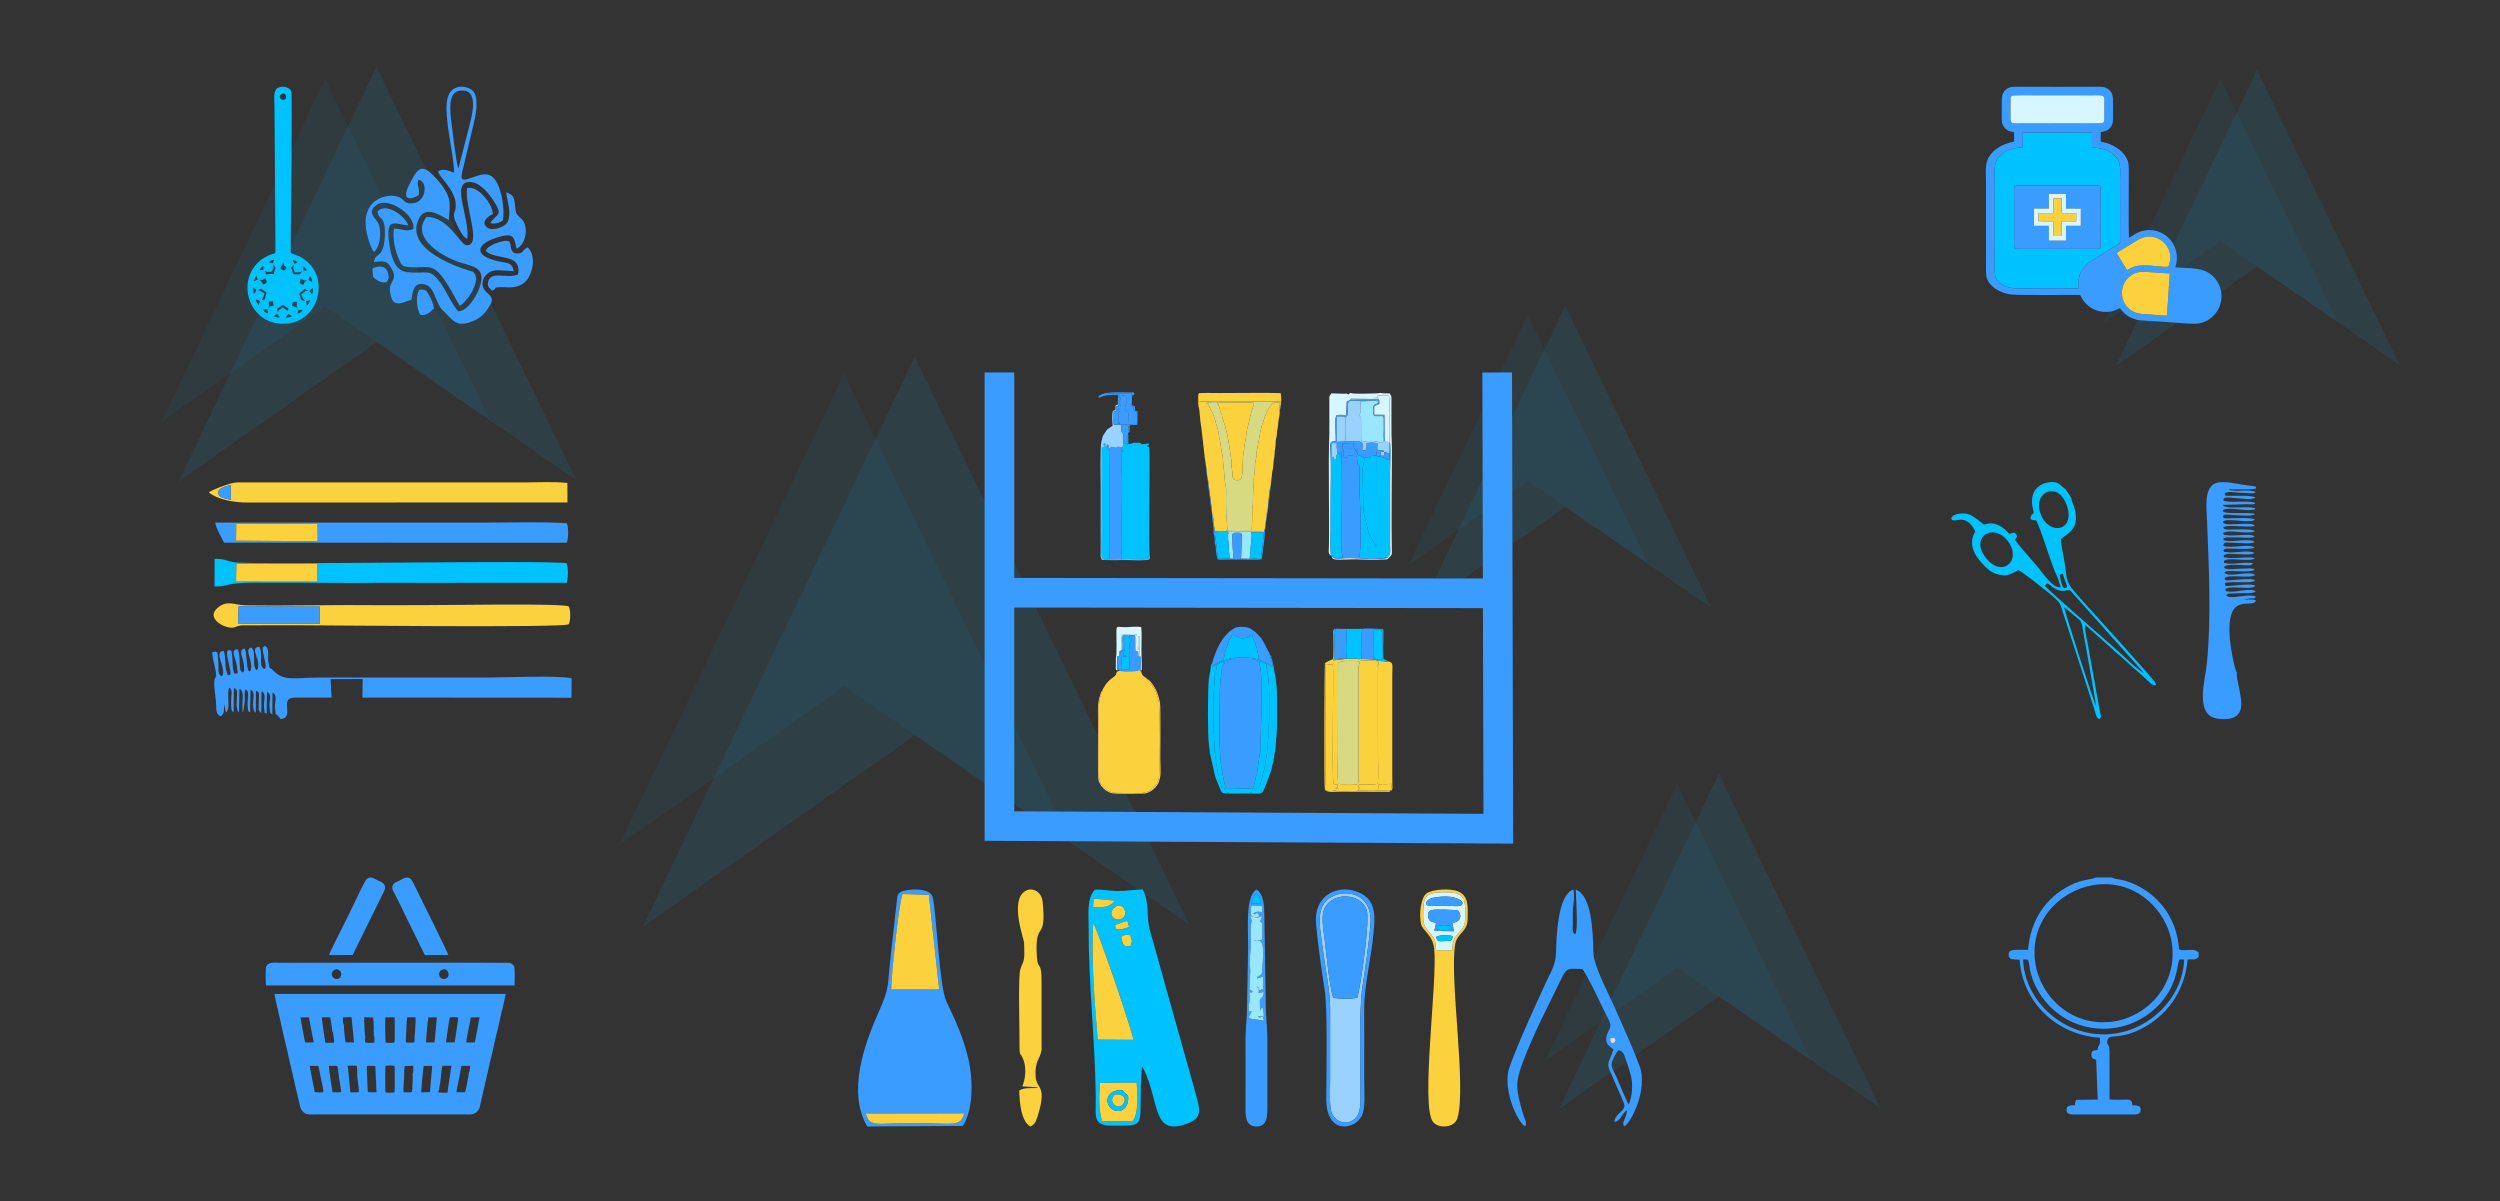 <?xml version="1.0" encoding="UTF-8"?>
<!DOCTYPE svg PUBLIC "-//W3C//DTD SVG 1.1//EN" "http://www.w3.org/Graphics/SVG/1.1/DTD/svg11.dtd">
<!-- Creator: CorelDRAW 2018 (64-Bit Evaluation Version) -->
<svg xmlns="http://www.w3.org/2000/svg" xml:space="preserve" width="316.442mm" height="152.047mm" version="1.1" style="shape-rendering:geometricPrecision; text-rendering:geometricPrecision; image-rendering:optimizeQuality; fill-rule:evenodd; clip-rule:evenodd"
viewBox="0 0 32421.96 15578.45"
 xmlns:xlink="http://www.w3.org/1999/xlink">
 <rect x="0" y="0" width="32421.96" height="15578.45" fill="#333333" stroke="none"/>
 <defs>
  <style type="text/css">
   <![CDATA[
    .str0 {stroke:#3B9CFF;stroke-width:384.34;stroke-miterlimit:22.926}
    .str1 {stroke:#3B9CFF;stroke-width:384.34;stroke-miterlimit:22.926}
    .fil2 {fill:none}
    .fil4 {fill:#00C2FF}
    .fil3 {fill:#3B9CFF}
    .fil10 {fill:#99D2FF}
    .fil9 {fill:#99E7FF}
    .fil8 {fill:#D8D983}
    .fil6 {fill:#D8F6FF}
    .fil16 {fill:#DDDCDD}
    .fil5 {fill:#FBD13E}
    .fil7 {fill:#FDCD6C}
    .fil1 {fill:#00C2FF;fill-opacity:0.06}
    .fil0 {fill:#00C2FF;fill-opacity:0.09}
    .fil12 {fill:#00C2FF}
    .fil11 {fill:#3B9CFF}
    .fil15 {fill:#99D2FF}
    .fil13 {fill:#D8F6FF}
    .fil14 {fill:#FBD13E}
   ]]>
  </style>
 </defs>
 <g id="Layer_x0020_1">
  <g id="_2573757491392">
   <g>
    <polygon class="fil0" points="11866.93,9532.83 8337.9,12018.97 11862.15,4628.45 15425.6,11994.92 "/>
    <polygon class="fil1" points="10950.94,8899 8035.05,10953.19 10947,4846.71 13891.32,10933.31 "/>
    <polygon class="fil0" points="20301.76,6572.42 18427.52,7892.79 20299.23,3967.76 22191.74,7880 "/>
    <polygon class="fil1" points="19815.29,6235.8 18266.69,7326.76 19813.2,4083.67 21376.89,7316.19 "/>
    <polygon class="fil0" points="29272.71,3454.75 27440.72,4745.35 29270.24,908.79 31120.09,4732.86 "/>
    <polygon class="fil0" points="4885.33,4435.42 2317.17,6244.65 4881.87,866.37 7475.07,6227.14 "/>
    <path class="fil2" d="M32421.96 15578.45l-32421.96 0 0 -15578.45 32421.96 0 0 15578.45zm-27536.61 -11143.02l-2568.18 1809.22 2564.69 -5378.26 2593.2 5360.77 -2589.71 -1791.73zm6981.57 5097.4l-3529.02 2486.16 3524.26 -7390.53 3563.44 7366.47 -3558.67 -2462.11zm8434.84 -2960.41l-1874.23 1320.38 1871.7 -3925.03 1892.5 3912.25 -1889.97 -1307.6zm8970.96 -3117.66l-1832 1290.6 1829.51 -3836.56 1849.85 3824.08 -1847.36 -1278.12zm-6979.31 9467.86l-2077.27 1463.38 2074.46 -4350.19 2097.5 4336.04 -2094.68 -1449.23z"/>
    <polygon class="fil1" points="28797.2,3125.71 27283.51,4192.08 28795.16,1022.09 30323.61,4181.76 "/>
    <polygon class="fil1" points="4218.75,3974.16 2096.78,5469.05 4215.88,1025.21 6358.54,5454.57 "/>
    <polygon class="fil0" points="22293.4,12922.6 20216.15,14385.99 22290.59,10035.79 24388.1,14371.83 "/>
    <polygon class="fil1" points="21754.23,12549.51 20037.89,13758.65 21751.92,10164.27 23484.99,13746.95 "/>
   </g>
   <polyline class="fil2 str0" points="12961.34,4830.71 12961.34,10712.88 19431.25,10747.73 19416.81,4830.76 "/>
   <line class="fil2 str1" x1="12971.57" y1="7686.64" x2="19460.62" y2= "7694.87" />
   <g>
    <path class="fil3" d="M16017.49 8531.26c-17.12,14.02 -62.89,22.8 -83.9,27.16 -17.5,3.63 -13.12,7.91 -38.63,13.59 -27.28,6.07 -16.6,3.39 -33.45,18.41l8.59 6.4c10.35,5.52 1.03,0.92 12.11,5.41 12.09,4.91 6.91,-6.35 10.71,5.33 -40,6.62 -18.51,-11.38 -39.77,34.01 -6.43,13.72 -1.53,-2.68 -5.58,11.92 -3.02,10.85 -2.06,23.67 -2.33,35.11 -0.97,40.73 -10.15,84.99 -16.08,117.38 -14.29,78.21 -16,689.03 -14.45,781.41 1.15,68.37 14.57,355.66 35.57,427.68l21.5 107.24c2.66,28.88 10.61,28.54 13.63,54.37 6.15,52.8 18.35,44.8 91.66,44.8 321.29,0 263.67,29.31 296.34,-81.82 4.35,-14.83 6.33,-29.45 8.9,-45.28 5,-30.65 11.03,-23.8 15.53,-41.3l38.09 -267.7c4.24,-24.44 3.67,-5.66 7.06,-23.99 4.63,-25.06 1.83,-81.67 3.3,-111.08 3.76,-75.83 3.27,-144.91 6.72,-220.04 9.58,-207.7 15.51,-453.44 2.85,-661.05 -2.74,-44.82 -4.99,-106.21 -20.11,-146.69 -7.43,-19.89 -4.11,-29.26 -1.07,-46.42 -15.64,-6.91 -39.64,-10.07 -47.5,-22.5 -32.22,0 -27.45,-4.82 -31.43,-13.6 -7.94,-5.17 -99.74,-14.08 -116.78,-14.44 -46.98,-0.98 -79.21,3.17 -121.47,5.69z"/>
    <path class="fil4" d="M15873.66 8566.97c-14.49,18.7 -12.22,12.87 -35.28,24.62 -99.54,50.74 -40.28,14.07 -62.84,83.63 -12.76,39.34 -0.74,32.26 -20.99,94.24l-18.21 274.09c0.13,152.66 -2.07,310.44 3.25,458.5 2.6,72.5 9.19,149.37 10.94,224.77l18.38 155.93c2.23,13.04 6.93,22.99 10.1,44.04 2.84,18.82 10.74,87.39 15.35,101.4 7.05,21.41 11.37,10.44 14.36,44.58 2.36,26.92 1,23.68 11.03,45.56 26.03,56.78 -2.7,79.66 58.31,105.78 26.37,11.29 22.36,16 22.44,46.45 22.2,0.16 13.26,4.83 35.69,9.84 -15.4,8.77 -1.26,0.75 -8.99,10.7l304.43 0.55 -17.23 -12.19c25.92,-6.35 22.5,-17.23 26.61,-44.85 24.03,-8.9 5.26,-13.9 46.21,-13.8 24.31,0.06 29.57,-0.02 41.25,-16.77 21.1,-30.27 50,-173.24 54.69,-183.7 19.43,-43.28 34.86,-200.84 47.21,-248.32 4.77,-18.36 2.56,-34.3 4.68,-53.9l16.61 -216.12c0.61,-83.19 9.1,-146.42 8.23,-229.23 -1.64,-158.03 5.16,-304.79 -9.2,-462.55 -1.41,-15.49 -5.01,-27.34 -7.65,-49.05 -3.2,-26.33 -8.93,-77.18 -16.92,-98.98 -9.59,-26.17 1.1,-33.71 1.79,-45.62 -14.45,-5.89 -5.43,-6.63 -21.24,-13.5l-41.82 -17.51c-18.2,-7.75 -0.89,-0.01 -12.17,-6.09 -12.09,-6.51 -12.44,-7.58 -29.53,-7.87 -4.84,-5.79 -1.82,-10.3 -2.51,-13.91 -1.5,-10.04 -52.24,-16.52 -64.91,-17.66 3.99,8.78 -0.79,13.6 31.43,13.6 7.86,12.43 31.86,15.59 47.5,22.5 -3.04,17.16 -6.36,26.54 1.07,46.42 15.12,40.48 17.38,101.87 20.11,146.69 12.66,207.61 6.73,453.35 -2.85,661.05 -3.45,75.13 -2.96,144.21 -6.72,220.04 -1.47,29.42 1.33,86.02 -3.3,111.08 -3.39,18.33 -2.82,-0.45 -7.06,23.99l-38.09 267.7c-4.5,17.5 -10.53,10.66 -15.53,41.3 -2.57,15.83 -4.55,30.45 -8.9,45.28 -32.67,111.14 24.95,81.82 -296.34,81.82 -73.31,0 -85.51,7.99 -91.66,-44.8 -3.01,-25.83 -10.96,-25.49 -13.63,-54.37l-21.5 -107.24c-21,-72.02 -34.43,-359.31 -35.57,-427.68 -1.56,-92.38 0.15,-703.2 14.45,-781.41 5.92,-32.39 15.1,-76.65 16.08,-117.38 0.27,-11.44 -0.7,-24.26 2.33,-35.11 4.06,-14.6 -0.85,1.8 5.58,-11.92 21.26,-45.39 -0.23,-27.39 39.77,-34.01 -3.8,-11.68 1.38,-0.42 -10.71,-5.33 -11.08,-4.49 -1.76,0.11 -12.11,-5.41l-8.59 -6.4c16.85,-15.02 6.17,-12.35 33.45,-18.41 25.5,-5.68 21.13,-9.96 38.63,-13.59 21.01,-4.36 66.78,-13.15 83.9,-27.16 -61.83,3.37 -66.93,7.52 -117.33,22.8 -14.19,4.3 -14.63,7.2 -26.5,12.91z"/>
    <path class="fil4" d="M16337.83 8560.96l-17.18 -3.28c0.69,3.62 -2.33,8.12 2.51,13.91 17.09,0.29 17.44,1.36 29.53,7.87 11.28,6.08 -6.02,-1.66 12.17,6.09l41.82 17.51c15.81,6.87 6.79,7.61 21.24,13.5 -0.7,11.92 -11.38,19.46 -1.79,45.62 7.98,21.8 13.72,72.65 16.92,98.98 2.64,21.71 6.24,33.55 7.65,49.05 14.36,157.75 7.56,304.52 9.2,462.55 0.87,82.81 -7.61,146.04 -8.23,229.23l-16.61 216.12c-2.12,19.6 0.09,35.54 -4.68,53.9 -12.36,47.48 -27.79,205.04 -47.21,248.32 -4.69,10.46 -33.6,153.43 -54.69,183.7 -11.68,16.75 -16.94,16.83 -41.25,16.77 -40.95,-0.1 -22.18,4.9 -46.21,13.8 -4.11,27.61 -0.69,38.49 -26.61,44.85l17.23 12.19c145.65,-3.32 128.49,32.47 197.82,-144.98l54.88 -149.78c3.93,-18.6 8.2,-38.98 12.73,-55.4 2.65,-9.6 2.59,-15.12 5.03,-26.03 5.41,-24.2 3.43,-5.55 9.55,-26.12l18.94 -119.8c6.09,-41.56 14.48,-73.26 14.89,-119.16 0.43,-48.27 6.57,-86.96 11.72,-127.88 7.1,-56.37 2.75,-456.28 2.53,-546.38 -0.2,-88.73 -13.36,-113.97 -17.23,-184.53 -1.44,-26.17 -17.7,-87.44 -22.45,-116.96 -9.34,-58.25 6.3,-10.4 -15.42,-82.71 -2.88,-9.56 -2.53,-19.06 -5.9,-30.34 -7.54,-25.23 -9.78,-2.73 -13.31,-58.01l-16.94 -3.95c0.71,4.94 37.64,111.64 37.98,143.59 -24.53,-1.21 -11.07,1.8 -31.17,-12.83 -31.24,-22.74 -64.11,-37.13 -95.7,-52.57 -11.04,-5.4 -7.97,-6.03 -20.08,-10.76 -5.45,-2.12 -21.15,-5.88 -21.68,-6.1z"/>
    <path class="fil3" d="M15718.54 8606.14l-3.11 33.36c25.33,0.83 12.16,0.61 15.26,-2.86 18.23,-24.49 74.36,-49.71 103.27,-64.72 8.85,-4.6 18.85,-11.91 37.11,-13.79 2.76,-23.54 -1.13,-28.69 5.54,-50.33 11.45,-37.22 17.25,-88.72 35.82,-126.1 5.19,-10.46 2.8,-7.59 6.51,-19.96l21.22 -60.73c5.76,-8.84 3.72,-5.04 10.25,-15.99 6.44,-10.8 4.89,-7.45 11.15,-16.19 9.67,-13.46 11.69,-26.15 16.85,-42.21 11.16,3.5 11.78,6.45 12.29,6.75 1,0.57 2.18,1.38 3.24,1.98l31.94 17.59c16.02,10.84 8.21,2.43 25.48,10.02 25.89,11.37 -8.19,4.99 24.67,10.14 20.34,3.18 43.9,6.1 67.3,3.44 27.08,-3.06 19.22,-13.63 58.46,-14.98 3.71,-20.74 14.72,-23.78 31.46,-29.56l13.64 35.3c15.27,46.36 11.91,20.55 29.84,68.28 5.68,15.12 6.24,21.85 11.19,38.92 4.05,13.94 8.68,18.33 12.02,32.15 5.77,23.89 2.8,29.6 16.89,82.59 3.7,13.91 8.63,21.77 8.17,41.91l-18.77 8.99c23.29,5.55 26.01,-3.04 31.63,20.81 0.53,0.22 16.23,3.98 21.68,6.1 12.11,4.72 9.04,5.36 20.08,10.76 31.59,15.44 64.46,29.84 95.7,52.57 20.1,14.63 6.64,11.62 31.17,12.83 -0.34,-31.96 -37.27,-138.66 -37.98,-143.59 1.5,-32.6 -16.77,-43.06 -27.76,-67.77l-32.85 -65.52c-23.75,-48.2 -46.57,-88.77 -81.18,-122.12 -16.61,-16.01 -31.18,-34.27 -49.23,-49.67l-57.87 -40.73c-44.43,-23.68 -112.27,-31.84 -176.96,-19.03 -29.66,5.88 -44.89,18.65 -64.61,33.08 -10.56,7.74 -19.53,12.03 -29.59,19.9l-36.15 35.82c-1.03,1.01 -6.09,5.85 -6.77,6.53l-6.71 6.94c-8.02,8.59 -14.89,16.18 -23.11,26.63 -9.67,12.29 -12.64,16.57 -20.93,28.59 -51.71,74.94 -83.25,149.62 -113.81,236.86l-22.42 77.02z"/>
    <path class="fil4" d="M15730.68 8636.64c-3.09,3.47 10.07,3.69 -15.26,2.86l3.11 -33.36 -13.82 17.06c-3.77,9.78 -2.21,45.81 -10.15,84.31l-18.45 106.91c-12.95,142.59 -15.8,739.8 2.84,846.21 6.64,37.91 7.33,73.29 12.75,113.18l69.88 303.46c5.88,13.8 13.42,31.84 16.99,45.68l37.18 88.29c32.17,61.77 12.24,80.88 111.47,79.86 7.73,-9.95 -6.41,-1.93 8.99,-10.7 -22.43,-5.01 -13.48,-9.67 -35.69,-9.84 -0.08,-30.45 3.93,-35.16 -22.44,-46.45 -61.01,-26.12 -32.27,-49 -58.31,-105.78 -10.03,-21.89 -8.68,-18.65 -11.03,-45.56 -2.99,-34.14 -7.32,-23.17 -14.36,-44.58 -4.61,-14.02 -12.51,-82.58 -15.35,-101.4 -3.18,-21.04 -7.87,-30.99 -10.1,-44.04l-18.38 -155.93c-1.75,-75.4 -8.34,-152.27 -10.94,-224.77 -5.32,-148.06 -3.11,-305.84 -3.25,-458.5l18.21 -274.09c20.26,-61.98 8.24,-54.9 20.99,-94.24 22.56,-69.56 -36.7,-32.89 62.84,-83.63 23.05,-11.75 20.79,-5.92 35.28,-24.62 -19.15,3.12 -59.8,23.22 -75.63,32.68 -25.42,15.2 -39.49,29.15 -67.35,36.99z"/>
    <path class="fil4" d="M15730.68 8636.64c27.86,-7.84 41.93,-21.78 67.35,-36.99 15.83,-9.47 56.49,-29.56 75.63,-32.68 11.86,-5.71 12.31,-8.61 26.5,-12.91 50.41,-15.28 55.5,-19.43 117.33,-22.8 42.26,-2.52 74.5,-6.67 121.47,-5.69 17.04,0.36 108.84,9.26 116.78,14.44 12.66,1.15 63.41,7.62 64.91,17.66l17.18 3.28c-5.61,-23.85 -8.34,-15.26 -31.63,-20.81l18.77 -8.99c0.46,-20.13 -4.47,-27.99 -8.17,-41.91 -14.09,-52.99 -11.12,-58.7 -16.89,-82.59 -3.34,-13.82 -7.97,-18.21 -12.02,-32.15 -4.95,-17.07 -5.51,-23.8 -11.19,-38.92 -17.93,-47.72 -14.57,-21.92 -29.84,-68.28l-13.64 -35.3c-16.74,5.78 -27.76,8.82 -31.46,29.56 -39.24,1.35 -31.38,11.92 -58.46,14.98 -23.4,2.65 -46.97,-0.27 -67.3,-3.44 -32.86,-5.15 1.22,1.23 -24.67,-10.14 -17.27,-7.59 -9.46,0.82 -25.48,-10.02l-31.94 -17.59c-1.06,-0.59 -2.23,-1.4 -3.24,-1.98 -0.51,-0.3 -1.14,-3.25 -12.29,-6.75 -5.16,16.07 -7.18,28.75 -16.85,42.21 -6.26,8.74 -4.7,5.39 -11.15,16.19 -6.53,10.95 -4.49,7.15 -10.25,15.99l-21.22 60.73c-3.71,12.37 -1.31,9.5 -6.51,19.96 -18.57,37.38 -24.36,88.87 -35.82,126.1 -6.67,21.64 -2.79,26.78 -5.54,50.33 -18.26,1.89 -28.26,9.19 -37.11,13.79 -28.9,15.01 -85.04,40.24 -103.27,64.72z"/>
    <path class="fil5" d="M14295.56 8963.44l-24.76 68.05c-30.82,87.03 -21.55,271.72 -21.55,365.18l0.67 676.1c6.12,31.66 4.39,6.07 9.47,21.46 8.21,24.87 -8.35,72.15 90.7,146.88 57.1,43.08 109.32,43.03 191.19,42.76 78.26,-0.26 157.45,0.53 235.76,1.27 66.93,0.62 138.09,-19.73 176.2,-59.55 10.44,-10.91 17.86,-18.82 29.12,-29.66 24.36,-23.46 47.92,-87.3 49.61,-128.1 6.3,-151.9 0.17,-318.17 0.17,-471.68 0,-151.27 7.53,-322.88 -1.09,-471.68 -1.43,-24.73 -1.75,-31.09 -8.6,-49.69 -13.22,-35.89 3.47,-14.07 -16.55,-55.73 -0.56,-1.16 -2.27,-4.92 -3.29,-8.94 -18.04,-72.06 -59.72,-132.11 -113.02,-183.91l-14.81 -21.6c-20.87,-27.21 -57.05,-28.76 -72.25,-82.67 -5.55,-19.69 -3.83,-19.44 -25.52,-22.64l-13.45 -0.87c-22.96,8.02 -217.3,10.56 -235.35,2.21l-10.32 -1.67c-16.7,7.97 -27.6,3.6 -36.26,21.26 -16,32.64 11.92,19.49 -52.6,70.16 -11.15,8.76 -23.68,15.28 -36.17,27.15 -32.54,30.97 -59.9,64.96 -81.24,104.88 -7.12,13.32 -18.94,28.66 -16.06,41.02z"/>
    <path class="fil3" d="M14528.2 8700.64c18.04,8.35 212.39,5.81 235.35,-2.21l2.07 -11.01 30.87 -5.99 1.14 -163.74c-34.22,-4.1 -34.67,-5.99 -34.67,-41.44 0,-37.39 -3.08,-29.52 -37.23,-35.96l-2.24 -195.23 -80.42 0.32c1.74,38.3 19.17,39.69 32.4,63.19 -14.34,10.74 -24.66,30.97 -25.73,28.96l-6.49 94.03c-4.58,43.24 19.15,19.27 -6.41,76.5 10.29,26.59 11.55,4.02 12.7,36.03l-5.98 125.95c-20.95,14.6 -18.82,14.04 -52.53,12.82 -26.36,-0.95 -35.93,-8.66 -53.64,-20.65 8.14,-38.2 3.37,-91.4 4.68,-136.02 27.94,-20.56 65.68,-7.23 69.87,-16.38 0.72,-1.58 2.52,-1 3.64,-1.75 -29.35,-19.94 -54.19,17.6 -49.63,-52.52l19.26 -13.25c8.54,-27.7 3.6,-158.08 3.8,-197.44l-25.07 0.04c-9.21,51.68 9.41,146.23 -4.85,200.1 -13.68,6.65 -28.48,0.95 -31.42,18.93 -3.66,22.35 4.46,29.32 -4.56,53.18l-25.98 4.56c-9.17,31.9 -3.34,116.22 -2.31,154.15 26.53,12.52 25.95,-11.37 33.39,24.86z"/>
    <path class="fil6" d="M14500.95 8691.19l-15.91 -10.87 1.27 -163.68 31.51 -13.86 1.18 -59.09 28.43 -8.48c-4.6,-32.64 -6.98,-177.33 4.09,-202.81 17.79,-7.2 175.11,-11.37 189.27,-5.5 8.88,21.89 3.68,74.54 3.68,104.3l3.69 98.07c0.2,-0.61 0.91,2.58 1.67,3.71 13.63,-7.06 8.36,8.77 12.29,-15.81l-2.28 -162.63 20.67 0.53c1.36,47.6 -0.22,96.42 0.28,144.26 0.31,29.27 -4.21,39.85 -4.61,67.95 -0.8,54.87 14.17,24.08 21.46,50.39l-1.14 163.74 -30.87 5.99 -2.07 11.01 13.45 0.87c0,-22.93 32.42,23.45 31.65,-36.31l-5.59 -227.5c-0.12,-92.05 6.56,-212.6 -1.62,-301.1 -50.47,-16.17 -161.08,1.27 -219.56,-0.29 -112.78,-2.99 -104.13,-33.64 -103.02,120.04 0.54,74.27 3.41,158.02 -0.39,231.37 -1.02,19.81 -6.74,33.48 -7.19,54.11 -0.43,19.29 0.19,39.66 0.2,59.1 0.02,76.13 -11.68,100.36 29.47,92.48z"/>
    <path class="fil7" d="M14295.56 8963.44c-21.11,9.5 -11.24,0.74 -25.52,41.51 -44.36,126.65 -29.29,240.97 -29.29,387.19 0,88.49 -5.77,657.64 4.06,718.42 5.19,32.12 17.81,46.51 25.37,60.7l9.17 22.55c0.35,0.46 9.85,7.18 14.92,11.73 8.97,8.02 8.49,10.86 14.39,17.88 7.24,8.65 -3.97,-3.12 6.45,6.67 27.61,25.95 73.64,50.56 109.01,58.77 28.54,6.61 374.94,6.06 421.26,1.96 29.96,-2.65 23.08,-6.76 45.67,-13.88 62.62,-19.73 132.56,-96.95 143.22,-151.09 2.89,-14.62 1.08,-13.56 6.21,-26.19 19.96,-49.16 7.39,-201.12 7.39,-263.19 0,-92.76 5.4,-677.09 -3.52,-716.84 -7.15,-31.9 -12.62,-65.09 -22,-94.09 -5.2,-16.1 -10.94,-28.75 -15.82,-43.37 -16.93,-50.77 -87.14,-166.04 -131.72,-177.55l14.81 21.6c53.3,51.8 94.98,111.85 113.02,183.91 1.01,4.03 2.73,7.79 3.29,8.94 20.02,41.66 3.33,19.84 16.55,55.73 6.84,18.61 7.16,24.96 8.6,49.69 8.62,148.8 1.09,320.41 1.09,471.68 0,153.5 6.13,319.77 -0.17,471.68 -1.69,40.8 -25.25,104.64 -49.61,128.1 -11.26,10.84 -18.68,18.75 -29.12,29.66 -38.1,39.82 -109.27,60.17 -176.2,59.55 -78.31,-0.74 -157.5,-1.53 -235.76,-1.27 -81.86,0.28 -134.09,0.33 -191.19,-42.76 -99.05,-74.73 -82.49,-122.02 -90.7,-146.88 -5.08,-15.4 -3.35,10.19 -9.47,-21.46l-0.67 -676.1c0,-93.46 -9.27,-278.15 21.55,-365.18l24.76 -68.05z"/>
    <path class="fil4" d="M14547.42 8435.21l-28.43 8.48 -1.18 59.09 -31.51 13.86 -1.27 163.68 15.91 10.87c18.36,-4.84 14.57,-2.82 16.94,7.78l10.32 1.67c-7.44,-36.23 -6.86,-12.34 -33.39,-24.86 -1.03,-37.93 -6.86,-122.25 2.31,-154.15l25.98 -4.56c9.02,-23.85 0.9,-30.83 4.56,-53.18 2.94,-17.98 17.75,-12.28 31.42,-18.93 14.25,-53.87 -4.36,-148.42 4.85,-200.1l25.07 -0.04c-0.2,39.35 4.74,169.73 -3.8,197.44l-19.26 13.25c-4.56,70.12 20.28,32.58 49.63,52.52 -1.12,0.75 -2.92,0.17 -3.64,1.75 -4.19,9.15 -41.93,-4.18 -69.87,16.38 -1.31,44.62 3.45,97.83 -4.68,136.02 17.7,11.99 27.27,19.69 53.64,20.65 33.71,1.22 31.58,1.78 52.53,-12.82l5.98 -125.95c-1.16,-32.02 -2.42,-9.45 -12.7,-36.03 25.56,-57.22 1.83,-33.26 6.41,-76.5l6.49 -94.03c1.07,2.01 11.38,-18.23 25.73,-28.96 -13.23,-23.49 -30.66,-24.89 -32.4,-63.19l80.42 -0.32c-4.09,-8.36 4.73,-11.24 -37,-9.77 -30.01,1.06 -126.95,-2.55 -128.17,8.65 -0.19,1.75 -1.29,2.4 -1.53,3.21 -1.56,5.41 -1.47,1.13 -2.55,11.38 -3.66,34.51 10.9,158.66 -6.8,176.71z"/>
    <path class="fil6" d="M14547.42 8435.21c17.7,-18.05 3.15,-142.2 6.8,-176.71 1.09,-10.26 0.99,-5.97 2.55,-11.38 0.24,-0.81 1.33,-1.45 1.53,-3.21 1.23,-11.2 98.16,-7.59 128.17,-8.65 41.73,-1.47 32.91,1.41 37,9.77l2.24 195.23c34.15,6.44 37.23,-1.42 37.23,35.96 0,35.45 0.45,37.35 34.67,41.44 -7.3,-26.31 -22.26,4.48 -21.46,-50.39 0.4,-28.1 4.92,-38.68 4.61,-67.95 -0.49,-47.84 1.09,-96.66 -0.28,-144.26l-20.67 -0.53 2.28 162.63c-3.93,24.58 1.33,8.75 -12.29,15.81 -0.76,-1.13 -1.47,-4.32 -1.67,-3.71l-3.69 -98.07c0,-29.76 5.2,-82.42 -3.68,-104.3 -14.16,-5.87 -171.48,-1.7 -189.27,5.5 -11.07,25.47 -8.69,170.16 -4.09,202.81z"/>
    <g>
     <path class="fil5" d="M17185.14 10242.84c3.43,-25.14 -4.05,-21.78 -0.48,-51.47 10.53,-87.79 6.84,-60.15 6.84,-154.85l0.33 -1425.06 93.56 11.41c13.72,48.36 -15.19,1471.73 8.98,1544.39l52.5 11.13c10.52,55.24 2.86,27.05 -34.1,45.14 22.15,0.44 38,3.25 46.39,19.34l-90.33 15.56c-49.23,7.21 -49.04,-8.03 -83.7,-15.59zm433.56 -141.84c0,91.65 -9.35,68.32 -104.73,68.05 -46.7,-0.12 -117.9,4.65 -161.22,-3.86 -9.24,-121.65 -1.39,-274.5 -1.39,-399.52l1.42 -1173.64 26.98 -8.82c47.57,-17.49 220.24,-11.45 226.13,-9.83 42.88,11.79 18.34,33.29 13.53,64.66l-0.73 1462.96zm409.38 153.66l-154.87 -2.99c-88.25,-7.51 -188.99,1.38 -268.94,-0.43 11.72,-16.53 17.4,-23.96 34.54,-27.7 -26.27,-11.29 -23.23,-13.54 -13.57,-49.95 76.27,-6.09 177.8,7.99 243.97,-8.65 9.66,-114.87 1.36,-267.41 1.36,-386.37l-0.34 -1064.05c0.77,-74.18 9.61,-66.62 -11.76,-83.83 11.75,-15.53 22.05,0.83 19.2,-31.91 -2.12,-24.5 -9.95,-21.27 -27.18,-25.1 -97.95,-21.78 -197.24,11.81 -234.12,-26.79 -51.79,-10.2 -118.16,-3.95 -173.43,-0.56l-152.41 17.49c28.43,-27.78 12.77,-147.41 12.63,-197.52 -0.08,-36.55 0,-73.08 -0.08,-109.63 -0.11,-49.39 -10.85,-85.45 16.69,-95.35l0.68 -7.62c-36.68,16.54 -27.41,28.91 -26.98,77.06 0.62,71 4.37,269.31 -4.6,316.49 -21.49,7.45 -98.05,40.17 -106.14,56.8 -6.22,17.66 -14.4,1572.29 -1.17,1638.83 35.13,41.07 126.37,24.74 190.51,24.14l613.2 2.15c28.09,-0.06 39.53,6.18 42.79,-14.51z"/>
     <path class="fil8" d="M17352.78 8592.03l-1.42 1173.64c0,125.03 -7.85,277.88 1.39,399.52 43.32,8.51 114.52,3.74 161.22,3.86 95.38,0.27 104.73,23.6 104.73,-68.05l0.73 -1462.96c4.81,-31.37 29.34,-52.87 -13.53,-64.66 -5.89,-1.63 -178.56,-7.66 -226.13,9.83l-26.98 8.82z"/>
     <path class="fil5" d="M17873.22 10251.67c-16.42,-33.66 -3.21,-3.51 -1.7,-17.95 2.24,-21.73 1.27,8.72 3.19,-15.82 2.65,-34.09 -25.56,-52.67 90.74,-47.76l78.22 -4.65c2.01,14.16 3.66,52.95 -3.62,70.21l-9.29 14.95c-0.53,0.82 -1.94,2.58 -2.66,4.01 40.13,1.25 29.92,-44.14 28.83,-82.7 -1.05,-36.53 -0.65,-73.09 -0.65,-109.64l0.02 -1315.55c0.09,-125.61 18.49,-150.09 -50.15,-169.41 -37.66,12.42 -34.4,-3.21 -99.09,-3.52 -35.26,-0.17 -22.09,-0.69 -46.81,-8.59l-16.27 -4.43c-76.41,-17.13 -143.64,-13.92 -227.58,-13.92 36.87,38.61 136.17,5.01 234.12,26.79 17.23,3.83 25.06,0.6 27.18,25.1 2.85,32.74 -7.45,16.37 -19.2,31.91 21.37,17.21 12.53,9.65 11.76,83.83l0.34 1064.05c0,118.96 8.3,271.5 -1.36,386.37 -66.18,16.64 -167.7,2.56 -243.97,8.65 -9.66,36.4 -12.7,38.66 13.57,49.95 -17.14,3.74 -22.82,11.18 -34.54,27.7 79.95,1.81 180.69,-7.08 268.94,0.43z"/>
     <path class="fil5" d="M17185.14 10242.84c34.66,7.56 34.47,22.81 83.7,15.59l90.33 -15.56c-8.39,-16.1 -24.24,-18.9 -46.39,-19.34 36.96,-18.09 44.62,10.09 34.1,-45.14l-52.5 -11.13c-24.17,-72.66 4.74,-1496.03 -8.98,-1544.39l-93.56 -11.41 -0.33 1425.06c0,94.7 3.69,67.07 -6.84,154.85 -3.57,29.69 3.91,26.33 0.48,51.47z"/>
     <path class="fil4" d="M17616.39 8546.89c83.94,0 151.17,-3.21 227.58,13.92l16.27 4.43c24.72,7.9 11.56,8.41 46.81,8.59 64.69,0.32 61.42,15.94 99.09,3.52 -19.62,-11.69 -39.07,-18.86 -62.38,-30.49 -10.94,-78.36 -0.35,-252.96 -2.35,-348.82 -0.67,-31.35 4.2,-31.54 -17.67,-40.05 10.85,93.04 -3.98,291.73 4.21,396.57 -55.79,8.93 -204.74,-6.72 -272.08,-9.12 -1.29,-28.75 5.52,-59.74 5.12,-95.29 -0.52,-47.72 -8.51,-259.41 8.87,-294.67l-211.68 0.69c12.18,103.23 -13.37,296.73 7.5,380.07l-152.41 12.4c-5.65,-51.42 -8.01,-353.17 6.51,-387.32 -27.54,9.9 -16.8,45.95 -16.69,95.35 0.08,36.55 0,73.08 0.08,109.63 0.13,50.11 15.8,169.74 -12.63,197.52l152.41 -17.49c55.27,-3.39 121.64,-9.64 173.43,0.56z"/>
     <path class="fil3" d="M17817.09 8160.54c135.15,21.65 99.85,-101.49 109.22,386.29 -36.95,-0.47 -85.01,3.9 -114.21,-8.36l1.59 -19.05c0.82,-4.54 2.58,-4.86 4.24,-18.76l-0.84 -340.12zm-147.22 -5.05c-17.39,35.26 -9.4,246.94 -8.87,294.67 0.4,35.54 -6.41,66.54 -5.12,95.29 67.34,2.4 216.29,18.05 272.08,9.12 -8.19,-104.85 6.64,-303.53 -4.21,-396.57 -1.03,-0.9 -2.99,-3.24 -3.57,-2.05l-122.46 -3.76c-40.48,0.55 -93.19,-5.65 -127.85,3.31z"/>
     <path class="fil3" d="M17458.19 8156.18l-137.72 -2.48 -0.68 7.62c-14.52,34.15 -12.15,335.9 -6.51,387.32l152.41 -12.4c-20.87,-83.34 4.68,-276.84 -7.5,-380.07z"/>
     <path class="fil4" d="M17817.09 8160.54l0.84 340.12c-1.66,13.9 -3.42,14.22 -4.24,18.76l-1.59 19.05c29.2,12.26 77.26,7.89 114.21,8.36 -9.37,-487.78 25.93,-364.64 -109.22,-386.29z"/>
     <path class="fil5" d="M17873.22 10251.67l154.87 2.99c0.73,-1.42 2.13,-3.19 2.66,-4.01l9.29 -14.95c7.27,-17.26 5.62,-56.05 3.62,-70.21l-78.22 4.65c-116.3,-4.92 -88.08,13.67 -90.74,47.76 -1.92,24.54 -0.94,-5.91 -3.19,15.82 -1.51,14.44 -14.72,-15.71 1.7,17.95z"/>
    </g>
   </g>
   <g>
    <path class="fil5" d="M15638.16 6036.65c4.95,10.47 13,84.21 14.46,104.88 1.13,15.93 3.37,37.69 6.78,51.13 16.03,63.01 7.32,57.4 13.95,106.57 3.17,23.46 7.58,35.31 10.1,52.37l26.99 215.88c8.2,36.68 5.35,73.43 11.91,109.41 10.23,56.08 12.98,4.64 14.51,105.47 0.77,50.55 6.03,37.66 10.82,49.2 5.18,12.52 2.58,39.66 7.52,57.8 105.77,-1.76 214.15,0.83 320.26,0.93 49.61,0.05 293.45,4.62 319.14,-3.52 27.53,-78.7 13.53,-110.64 30.26,-178.36 6.3,-25.51 -0.39,-51.19 15.87,-110 5.92,-21.4 18.83,-250.06 37.84,-294.94l21.58 -184.61c2.37,-15.32 8.57,-37.57 10.78,-56.03 5.35,-44.65 3.55,-83.37 13.05,-123.64 8.91,-37.7 4.27,-85.49 13.91,-128.15 7.92,-35.04 2.85,-98.39 11.57,-124 17.02,-49.96 5.72,-76.68 16.66,-119.63 14.44,-56.65 6.51,-74.16 15.7,-119.86 5.45,-27.1 21.19,-95.02 11.92,-123.66 -9.03,-35.69 6.11,-67.19 5.89,-104.34l-87.37 0.46c-9.39,7.28 -3.01,4.08 -8.38,9.64 -0.72,0.75 -1.79,1.97 -2.58,2.78 -23.93,24.65 -7.19,1.25 -23.2,30.25 -10.79,19.55 -10.43,5.73 -20.07,23.45l-56.84 122.36c-3.61,8.46 -3.04,12.44 -6.06,22.85l-30.91 89.38c-6.27,35.71 -14.91,47.05 -18.04,73.77l-47.5 258.64c-5.33,47.18 -0.85,68.04 -12.98,109.06 -12.57,42.45 -10.7,124.05 -15.51,164.22 -1.95,16.19 -6.54,33.43 -7.24,54 -2.58,75.52 -8.77,159.11 -12.58,232.98 -2.05,39.74 0.65,81.83 -1.5,121.49 -1.45,26.85 -7.55,20.49 -8.84,48.19l-1.51 184.67c-0.3,42.19 -5.52,79.86 -2.79,117.47 -87.87,-1.61 -196.83,6.26 -291.41,-0.25 -5.56,-0.39 -14.93,-1.6 -19.42,-1.84l-20.77 1.11c5.17,-22.74 16.65,-2.03 12.15,-42.11l-12.68 -171.98c-5.07,-74.92 -1.66,-165.19 -3.11,-242.13 -1.22,-64.47 7.42,-89.05 -8.83,-141.05 -3.17,-10.13 -3.45,-12.5 -4.43,-24.29l-25.99 -285.29c-2.62,-25.26 -2.35,-58.18 -8.6,-78.89 -14.9,-49.38 -21.93,-146.35 -31.27,-181.8 -17.22,-65.36 -16.91,-120.71 -29.68,-155.13 -30.69,-82.68 -16.01,-72.78 -42.03,-138.02 -5.26,-13.18 -10.3,-38.24 -15.38,-47.65 -21.34,-39.52 -10.01,-25.72 -17.56,-40.86 -9.71,-19.48 -4.58,8.11 -32.39,-59.95 -19.96,-48.87 -14.74,-22.65 -44.08,-49.37 31.19,-6.61 119.25,-9.4 147.55,-2.73 0.34,-0.61 -12.05,-21.99 6.21,-3.45l-247.15 -8.97 -7.89 0c2.37,50.84 -1.59,41.93 11.5,87.29 1.51,5.22 0.93,-0.96 2.5,10.55 8.25,60.79 11.2,151.51 22.53,210.5 10.47,54.51 10.56,102.32 18.85,150.98l29.61 262.8c3.5,37.71 11.71,56.53 14.21,103.99z"/>
    <path class="fil8" d="M15787.79 5222.94c30.7,2.07 86.66,-2.53 122.66,-2.36 77.84,0.4 308.19,-5.37 353.17,4.42 -2.93,33.04 -25.46,84.94 -35.15,118.05l-60.12 249.71c-5.69,21.91 -3.88,48.3 -8.02,71.26 -4.49,24.94 -9.36,34.78 -12.98,63.77 -11.49,91.86 -29.72,176.46 -31.37,277.96 -0.61,37.25 2.67,187.81 -26.46,208.4 -14.66,10.36 -37.4,19.03 -60.01,13.24 -53.65,-13.75 -43.86,-51.74 -47.96,-109.61 -1.57,-22.19 -7.64,-45.33 -9.13,-68.21 -1.64,-25.35 0.28,-50.09 -2.92,-75.28 -5.97,-47.07 -13.09,-87.56 -18.69,-134.55l-33.07 -200.97c-5.64,-17.57 -11.14,-38.89 -16.87,-59.84 -4.26,-15.53 -9.76,-49.53 -14.73,-63.83 -4.65,-13.4 -7.77,-12.43 -11.38,-25.82 -13.67,-50.57 5.01,-1.72 -18.54,-59.08 -10.43,-25.39 0.76,-25.54 -16.16,-62.17 -24.76,-53.65 -19.68,-89.73 -52.24,-145.1zm0 0c-28.3,-6.67 -116.36,-3.88 -147.55,2.73 29.33,26.72 24.12,0.5 44.08,49.37 27.81,68.06 22.67,40.47 32.39,59.95 7.55,15.14 -3.78,1.34 17.56,40.86 5.08,9.42 10.12,34.48 15.38,47.65 26.01,65.25 11.34,55.34 42.03,138.02 12.78,34.43 12.46,89.77 29.68,155.13 9.34,35.45 16.37,132.42 31.27,181.8 6.25,20.72 5.97,53.64 8.6,78.89l25.99 285.29c0.97,11.79 1.26,14.16 4.43,24.29 16.25,52.01 7.61,76.59 8.83,141.05 1.45,76.94 -1.96,167.21 3.11,242.13l12.68 171.98c4.5,40.08 -6.98,19.37 -12.15,42.11l20.77 -1.11c4.49,0.25 13.85,1.45 19.42,1.84 94.58,6.51 203.54,-1.36 291.41,0.25 -2.74,-37.61 2.49,-75.28 2.79,-117.47l1.51 -184.67c1.29,-27.69 7.39,-21.33 8.84,-48.19 2.14,-39.66 -0.55,-81.75 1.5,-121.49 3.81,-73.87 10,-157.46 12.58,-232.98 0.71,-20.56 5.3,-37.81 7.24,-54 4.82,-40.17 2.94,-121.77 15.51,-164.22 12.13,-41.01 7.65,-61.87 12.98,-109.06l47.5 -258.64c3.14,-26.72 11.77,-38.06 18.04,-73.77l30.91 -89.38c3.01,-10.41 2.45,-14.39 6.06,-22.85l56.84 -122.36c9.64,-17.73 9.28,-3.9 20.07,-23.45 16,-29 -0.74,-5.59 23.2,-30.25 0.79,-0.81 1.86,-2.03 2.58,-2.78 5.37,-5.56 -1,-2.36 8.38,-9.64l87.37 -0.46c0.22,37.15 -14.92,68.66 -5.89,104.34l4.53 -8.21c2.92,-7.18 1.98,-3.42 4.41,-12.45l8.7 -64.39c0.7,-38.36 -5.31,-31.7 -40.56,-31.2 -173.68,2.44 -1003.4,-7.74 -1023.94,2.89l247.15 8.97c-18.26,-18.53 -5.87,2.84 -6.21,3.45z"/>
    <path class="fil5" d="M15787.79 5222.94c32.56,55.37 27.48,91.45 52.24,145.1 16.92,36.63 5.73,36.78 16.16,62.17 23.56,57.36 4.88,8.5 18.54,59.08 3.62,13.39 6.73,12.42 11.38,25.82 4.97,14.3 10.47,48.3 14.73,63.83 5.74,20.94 11.24,42.26 16.87,59.84l33.07 200.97c5.59,46.99 12.72,87.48 18.69,134.55 3.2,25.18 1.28,49.93 2.92,75.28 1.49,22.88 7.56,46.01 9.13,68.21 4.1,57.87 -5.69,95.86 47.96,109.61 22.61,5.79 45.35,-2.88 60.01,-13.24 29.14,-20.59 25.85,-171.15 26.46,-208.4 1.65,-101.49 19.89,-186.09 31.37,-277.96 3.62,-28.99 8.49,-38.83 12.98,-63.77 4.14,-22.96 2.34,-49.35 8.02,-71.26l60.12 -249.71c9.69,-33.11 32.22,-85.01 35.15,-118.05 -44.98,-9.78 -275.34,-4.02 -353.17,-4.42 -36,-0.17 -91.97,4.43 -122.66,2.36z"/>
    <path class="fil5" d="M15538.96 5210.52l7.89 0c20.54,-10.62 850.27,-0.45 1023.94,-2.89 35.26,-0.5 41.26,-7.16 40.56,31.2 7.2,-30.5 4.49,-112.38 -2.59,-140.32 -77.64,-6.73 -670.74,-1.27 -800.24,-1.23 -63.56,0.02 -232.58,-3.64 -255.7,1.92 -1.17,0.28 -2.86,1 -3.78,1.26l-7.1 8.9c-1.93,7 -1.78,3.07 -2.83,12.88l-0.15 88.28z"/>
    <path class="fil9" d="M15755.2 6889.34l1.1 8.05c17.76,-13.52 -1.43,-5.58 23.09,-8.32 7.99,10.73 85.28,4.51 111.95,4.36 30.17,-0.16 27.95,-4.91 36.9,12.94 14.82,18.88 -11.73,-4.55 -3.07,74.06 3.1,28.13 7.78,53.16 8.73,88.13 2.05,74.52 7.95,89.81 9.93,136.15 1.1,25.39 -2.61,22.19 11.17,34.93 -46.11,9.05 -81.59,1.14 -122.47,7.57l168.47 -2.22c-6.72,-17.83 -15.1,-135.19 -15.08,-161.81 0.06,-134.87 -22.08,-171.81 30.81,-173.01 112.11,-2.55 86.68,-15.32 84.4,178.08 -0.37,31.01 -3.89,53.4 -3.91,87.18 -0.04,61.36 1.84,41.95 -19.09,68.45 28.77,1.58 266.61,10.85 275.95,-5.24 -22.77,17.14 -41.19,6.95 -69.91,5.96 -27.96,-0.96 -52.82,-0.46 -81.35,-2.41 0.55,-1.22 1.85,-4.13 2.16,-3.36l8.63 -29.19c1.62,-44.32 6.1,-156.22 15.89,-194.19l3.93 -68.47c0.4,-29.87 -3.19,-17.87 -9.97,-42.04l172.3 -1.43c-3.08,14.44 -9.99,27.24 -7.38,40.08 6.75,-11.98 4.1,-43.55 6.22,-56.85 -25.69,8.15 -269.53,3.58 -319.14,3.52 -106.12,-0.1 -214.5,-2.69 -320.26,-0.93z"/>
    <path class="fil3" d="M16478.56 6303.46c-19.01,44.88 -31.92,273.53 -37.84,294.94 -16.26,58.81 -9.57,84.49 -15.87,110 -16.72,67.71 -2.73,99.66 -30.26,178.36 -2.12,13.3 0.53,44.88 -6.22,56.85 0.2,21.54 -33.35,293.8 -34.31,295.05 -9.34,16.09 -247.18,6.81 -275.95,5.24 20.93,-26.51 19.05,-7.09 19.09,-68.45 0.02,-33.78 3.55,-56.17 3.91,-87.18 2.27,-193.4 27.7,-180.63 -84.4,-178.08 -52.89,1.2 -30.75,38.15 -30.81,173.01 -0.02,26.62 8.36,143.98 15.08,161.81l-168.47 2.22 -38.66 -3.01c0.09,-59.85 -42.67,-325.51 -37.56,-346.81l-1.1 -8.05c-4.94,-18.14 -2.34,-45.28 -7.52,-57.8 -4.78,-11.54 -10.05,1.35 -10.82,-49.2 -1.53,-100.83 -4.28,-49.39 -14.51,-105.47 -6.56,-35.98 -3.71,-72.73 -11.91,-109.41l-26.99 -215.88c-2.52,-17.06 -6.94,-28.9 -10.1,-52.37 -6.64,-49.17 2.08,-43.55 -13.95,-106.57 -3.41,-13.43 -5.66,-35.19 -6.78,-51.13 -1.45,-20.67 -9.51,-94.4 -14.46,-104.88 3.87,79.06 28.62,209.92 35.38,304.06l20.43 148.87c4.76,20.61 6.47,57.3 8.63,79.59 5.67,58.56 10.04,46.78 13.2,72.76 3.14,25.71 2.86,57.08 5.51,78.28 8.1,64.66 15.37,81.18 16.6,154.29 0.35,20.78 -2.05,40.53 3.6,58.64l6.59 18.18c4.92,18.63 3.32,50.1 4.7,78.77 1.65,34.26 12.97,27.04 14.32,72.56 0.58,19.48 2.2,61.97 6.82,78.96 28.6,105.19 -42.8,71.4 301.52,74.69 43.4,0.41 262.83,6.72 285.63,-3.25 6.49,-6.05 19.21,-124.63 21.9,-148.69l11.04 -85.58c7.69,-37.83 4.83,-81.74 9.69,-123.42l14.72 -119.31c8.61,-41.17 8.82,-71.69 15.24,-114.89 3.3,-22.25 11.27,-27.53 12.89,-53.62 1.38,-22.25 -0.04,-45.89 1.81,-68.29 2.02,-24.35 7.21,-25.52 11.14,-51.11 3.06,-19.94 3.45,-45.07 5.35,-62.13 5.35,-48.35 11.12,-69.57 13.69,-122.56z"/>
    <path class="fil4" d="M15832.51 7247.22c40.88,-6.43 76.36,1.48 122.47,-7.57 -13.78,-12.74 -10.07,-9.54 -11.17,-34.93 -1.98,-46.33 -7.88,-61.63 -9.93,-136.15 -0.95,-34.98 -5.62,-60 -8.73,-88.13 -8.66,-78.61 17.89,-55.17 3.07,-74.06 -8.94,-17.85 -6.72,-13.1 -36.9,-12.94 -26.67,0.14 -103.95,6.36 -111.95,-4.36 -24.53,2.74 -5.34,-5.2 -23.09,8.32 -5.11,21.3 37.65,286.96 37.56,346.81l38.66 3.01z"/>
    <path class="fil4" d="M16354.06 7238.65c0.96,-1.25 34.52,-273.51 34.31,-295.05 -2.61,-12.84 4.29,-25.65 7.38,-40.08l-172.3 1.43c6.78,24.17 10.37,12.17 9.97,42.04l-3.93 68.47c-9.79,37.97 -14.27,149.87 -15.89,194.19l-8.63 29.19c-0.31,-0.77 -1.61,2.14 -2.16,3.36 28.53,1.95 53.39,1.44 81.35,2.41 28.72,0.98 47.14,11.18 69.91,-5.96z"/>
    <g>
     <path class="fil4" d="M14621.76 5791.55c-2.55,-14.95 2.4,-49.97 -16.95,-43.72 -16.39,5.29 -10.4,25.06 -37.67,-2.17 -2.81,20.12 -2.81,37.46 -4.86,49.78 2.58,31.76 -25.27,7.94 -25.28,49.72 14.81,1.57 7.74,-0.55 11.27,-1.78l14.37 -6.62c-1.03,31.74 -19.5,32.93 -21.45,43.03 0,57.43 0.03,114.86 0,172.29 -0.06,90.23 2.55,38.82 8.02,76.89 5.95,41.31 -4.8,803.39 0.26,952.4 4.08,120.07 -12.62,49.62 -9.06,158.58 1.29,0.78 6.34,3.55 7.26,4.4l8.93 10.1c87.62,-5.04 247.33,5.51 308.71,0.75 51.52,-3.99 28.76,-33.04 45.9,-58.45 -18.68,-127.52 5.77,-1154.37 -5.6,-1399.21 -20.61,-12.93 -15.96,4.53 -30.03,-12.97 13.82,-16.48 1.43,-0.97 12.93,-7.24 25.65,-13.99 -18.02,13.78 6.11,-3.26 10.77,-7.59 1.55,7.11 7.57,-7.63 -10.83,-20.15 -17.41,-13.86 -41.9,-10.52 -22.64,3.08 -27.92,4.9 -54.3,4.9 -21.46,-4.16 29.27,-22.79 -100.1,-18.39 -39.64,1.35 -20.32,12.93 -49.19,15.6 -5.13,0.47 -16.99,-0.17 -22.78,-0.17l-0.9 -113.75c-5.94,-30.35 7.62,20.61 -2.38,-7.83 -0.42,-1.2 -1.39,-2.65 -1.78,-3.6 -0.39,-0.93 -1.13,-2.45 -1.96,-3.49l-5.15 162.35z"/>
     <path class="fil3" d="M14354.51 5792.17l9.83 1.49c2.07,30.3 1.01,29.72 26.54,39.43 -5.84,14.58 -9.53,-5.4 -7.98,24.38 0.81,15.57 1.31,29.2 1.29,44.99l-0.02 1178.82c0,23.31 -2.84,70.09 0.25,90.51 3.78,24.99 7.05,4.17 8.37,36.35 0.81,19.69 -1.3,20.81 3.87,39.59l-88.27 2.19 16.85 5.71c2.67,0.46 10.65,0.68 13.64,0.73 9.74,0.16 21.86,-0.37 31.87,-0.55l185.87 -1.34 -8.93 -10.1c-0.92,-0.85 -5.97,-3.62 -7.26,-4.4 -3.57,-108.96 13.14,-38.51 9.06,-158.58 -5.05,-149 5.7,-911.09 -0.26,-952.4 -5.47,-38.07 -8.08,13.34 -8.02,-76.89 0.03,-57.44 0,-114.87 0,-172.29 1.96,-10.1 20.42,-11.29 21.45,-43.03l-14.37 6.62c-3.53,1.23 3.53,3.35 -11.27,1.78 0.01,-41.78 27.86,-17.96 25.28,-49.72 -22.41,1.75 -48.61,3.34 -64.59,-3.25 -46.78,33.06 -6.5,2.69 -89.04,3.2 -5.99,10.95 -9.83,18.57 -22.35,23.07 -13.31,-16.64 -8.11,-10.04 -3.01,-33.88 -21.41,-19.1 -11.77,-19.57 -26.15,-26.31l-4.92 12.37c-0.26,1.5 -0.4,2.66 -0.52,4.18 -0.26,3 2.46,14.61 2.8,17.36z"/>
     <path class="fil4" d="M14308.39 7249.92l88.27 -2.19c-5.17,-18.78 -3.06,-19.9 -3.87,-39.59 -1.32,-32.18 -4.59,-11.36 -8.37,-36.35 -3.08,-20.42 -0.25,-67.2 -0.25,-90.51l0.02 -1178.82c0.02,-15.79 -0.48,-29.42 -1.29,-44.99 -1.55,-29.78 2.14,-9.81 7.98,-24.38 -25.52,-9.7 -24.47,-9.13 -26.54,-39.43l-9.83 -1.49 -19.4 0.65 -0.23 -40.4c-19.35,0.08 -11,-0.33 -31.24,10.62 -0.69,0.37 -2.63,2.62 -3.12,1.7 -0.5,-0.92 -2.16,1.06 -3.17,1.7 1.05,0.76 2.73,1.14 3.57,1.49l18.87 8.91c5.38,5.88 4.59,9.71 4.52,20.25 -25.29,0.88 -30.76,-7.59 -35.61,14.53l-0.28 1056.56c0,117.24 -6.34,252.95 0.84,367.89 8.16,5.54 13.37,8.83 19.12,13.86z"/>
     <path class="fil10" d="M14911.23 7196.76c-17.14,25.41 5.61,54.47 -45.9,58.45 -61.37,4.76 -221.08,-5.79 -308.71,-0.75l-185.87 1.34c-10.01,0.18 -22.13,0.72 -31.87,0.55 -2.99,-0.05 -10.96,-0.27 -13.64,-0.73l-16.85 -5.71c-5.75,-5.03 -10.96,-8.32 -19.12,-13.86 -7.18,-114.94 -0.84,-250.64 -0.84,-367.89l0.28 -1056.56c4.86,-22.12 10.33,-13.65 35.61,-14.53 0.07,-10.53 0.86,-14.36 -4.52,-20.25l-18.87 -8.91c-0.84,-0.35 -2.52,-0.73 -3.57,-1.49 1,-0.65 2.66,-2.62 3.17,-1.7 0.49,0.92 2.44,-1.33 3.12,-1.7 20.24,-10.95 11.89,-10.54 31.24,-10.62l0.23 40.4 19.4 -0.65c-0.34,-2.75 -3.05,-14.35 -2.8,-17.36 0.12,-1.52 0.27,-2.68 0.52,-4.18l4.92 -12.37c14.37,6.74 4.73,7.21 26.15,26.31 -5.1,23.84 -10.3,17.24 3.01,33.88 12.52,-4.51 16.35,-12.12 22.35,-23.07 82.54,-0.5 42.25,29.87 89.04,-3.2 15.98,6.59 42.18,5 64.59,3.25 2.05,-12.33 2.05,-29.66 4.86,-49.78 17.16,-159.93 -25.44,-111.83 -26.06,-173.93 -0.24,-23.18 5.26,-40.99 -3.79,-58.01 -10.27,-10.19 -64.74,-0.49 -76.29,-2.85 -24.32,-4.96 -12.48,3.38 -19.02,-15.99 -1.6,-25.7 -0.19,-55.82 -0.18,-82.06l0.54 -63.14c3.82,-20.17 0.32,-6.78 5.23,-11.65l26.79 -11.99 0.74 -54.51c30.89,-18.45 33.02,9.54 32.47,-58.17l-0.58 -67.87c-2.92,-12.76 0.03,-6.73 -7.17,-14.07l-2.22 113.66c-23.76,15.88 -32.84,-9.39 -31.76,45.57 0.79,40.5 -2.97,25.29 -31.59,36.03 -19.23,42.56 -7.63,149.11 -4.91,194.94l-70.06 47.22 -47.74 70.41c-16.44,27.77 -18.92,55.77 -27.99,90.72 -18.17,69.92 -9.16,494.41 -9.16,589.61l-0.02 834.23c-0.3,67.55 -7.45,55.99 14.77,105.82 37.16,7.65 257.42,3.83 312.83,3.8 60.59,-0.04 272.04,11.04 306.49,-11.18l2.76 -55.5z"/>
     <path class="fil3" d="M14505.31 5112.41l-159.34 -1.25c0.64,-10.71 155.81,-6.67 178.93,-6.67l158.81 -0.17c1.23,0.11 12.68,5.79 14.53,5.45l3.5 -5.24c-15.76,11.08 -23.46,-2.67 -30.53,21.59 -3.12,10.74 -3.43,119.64 4.11,142.81 16.87,6.13 10.76,-2.91 26.42,7.85 2.9,73.09 -1.2,45.2 42.57,72.57 4.7,39.86 -0.75,100.92 2.73,147.64 -24.06,2.65 -99.67,4.83 -119.09,3.21 0.8,-32.88 13.28,-126.87 -0.3,-165.41l-32.78 -5.78c8.72,-27.82 9.49,-4.18 8.19,-56.74l-20.24 -14.18c26.56,-8.17 22.8,-23.03 22.12,-53.79 -0.56,-25.34 1.8,-42.46 -3.32,-67.69 -117.81,-41.68 -37.49,89.5 -72.19,130.9 -26.88,-31.84 15.24,-113.26 -24.13,-155.09zm-5.49 19.02c7.2,7.34 4.25,1.31 7.17,14.07l0.58 67.87c0.55,67.7 -1.58,39.71 -32.47,58.17l-0.74 54.51 -26.79 11.99 31.95 2.69c4.32,-13.02 4.76,-16.87 4.89,-33.51 0.01,-2.63 -0.26,-16.08 -0.17,-16.9l1.55 -8.81c0.32,-1.55 1.01,-3.1 1.33,-4.35 0.33,-1.26 0.73,-3.02 1.52,-4.34l22.83 3.5c-1.35,28.13 -11.55,15.33 -17.27,32.23 8.93,3.57 21.82,4.92 32.18,8.05 -5.23,39.56 -23.46,9.96 -23.05,68.82 0.2,30.53 -0.2,60.42 -0.73,90.88l23.99 11.73c-23.45,12.7 -55.72,12.33 -83.26,9.98 41.25,12.51 61.93,-7.1 103.39,7.63 32.39,11.5 34.97,-18.92 83.09,10.85 2.14,33.03 -4.1,61.91 3.92,74.54l3.12 -7.14c6.33,-27.66 -7.19,-51.26 6.12,-70.29 12.67,-19.05 73.23,-9.21 107.61,-14.55l2.11 -163.31 -32.67 -8.66 -1.21 -58.3c-38.77,-14.63 -38.83,1.31 -38.43,-50.79 0.22,-28.16 -1.58,-60.61 1.68,-88.11 15.98,-9.96 23.99,-6.93 27.84,-17.47 7.22,-19.72 2.59,15.11 -0.36,-10.59 -2.22,-19.25 -25.56,-12.01 -57.67,-11.98 -98.35,0.09 -305.81,-13.3 -370.63,29.3 -28.42,18.67 -32.34,1.61 -36.29,38.88 44.66,-3.28 34.42,-22.46 109.47,-31.94 41.26,-5.22 95.95,-2.07 138.77,-2.21 14.25,3.59 4.86,-0.78 6.65,7.55z"/>
     <path class="fil3" d="M14345.97 5111.16l159.34 1.25c39.36,41.83 -2.76,123.25 24.13,155.09 34.7,-41.4 -45.61,-172.58 72.19,-130.9 5.12,25.24 2.76,42.36 3.32,67.69 0.68,30.76 4.44,45.62 -22.12,53.79l20.24 14.18c1.3,52.56 0.53,28.92 -8.19,56.74l32.78 5.78c13.58,38.53 1.1,132.53 0.3,165.41 19.42,1.62 95.03,-0.55 119.09,-3.21 -3.47,-46.72 1.98,-107.79 -2.73,-147.64 -43.77,-27.37 -39.67,0.52 -42.57,-72.57 -15.67,-10.76 -9.55,-1.72 -26.42,-7.85 -7.54,-23.17 -7.23,-132.07 -4.11,-142.81 7.07,-24.26 14.77,-10.51 30.53,-21.59l-3.5 5.24c-1.84,0.34 -13.3,-5.34 -14.53,-5.45l-158.81 0.17c-23.12,0 -178.3,-4.04 -178.93,6.67z"/>
     <path class="fil3" d="M14567.14 5745.66c27.27,27.23 21.28,7.46 37.67,2.17 19.34,-6.25 14.4,28.77 16.95,43.72 0.65,-1.21 1.29,-4.44 1.49,-3.82l3.56 -148.31c2.5,-45.43 17.99,-16.48 22.63,-53.9 7.67,-61.81 -27.41,-75.36 52.26,-73.72 55.29,1.15 43.51,-2.08 48.87,-12.76 -34.38,5.34 -94.94,-4.5 -107.61,14.55 -13.31,19.03 0.22,42.62 -6.12,70.29l-3.12 7.14c-8.02,-12.63 -1.78,-41.51 -3.92,-74.54 -48.12,-29.77 -50.71,0.65 -83.09,-10.85 -41.46,-14.73 -62.14,4.88 -103.39,-7.63l-1.32 -3.12c6.54,19.37 -5.31,11.03 19.02,15.99 11.55,2.36 66.02,-7.35 76.29,2.85 9.05,17.02 3.56,34.84 3.79,58.01 0.61,62.1 43.22,14.01 26.06,173.93z"/>
     <path class="fil3" d="M14447.58 5338.02c-4.91,4.87 -1.4,-8.52 -5.23,11.65l-0.54 63.14c-0.01,26.24 -1.41,56.36 0.18,82.06l1.32 3.12c27.54,2.35 59.8,2.73 83.26,-9.98l-23.99 -11.73c0.52,-30.46 0.93,-60.35 0.73,-90.88 -0.41,-58.86 17.83,-29.26 23.05,-68.82 -10.36,-3.14 -23.25,-4.49 -32.18,-8.05 5.73,-16.91 15.92,-4.1 17.27,-32.23l-22.83 -3.5c-0.79,1.32 -1.19,3.08 -1.52,4.34 -0.32,1.25 -1.01,2.81 -1.33,4.35l-1.55 8.81c-0.08,0.82 0.18,14.26 0.17,16.9 -0.12,16.64 -0.56,20.49 -4.89,33.51l-31.95 -2.69z"/>
    </g>
    <g>
     <path class="fil4" d="M18019.14 5877.09l1.49 87.73c-58.71,-3.56 -45.92,-23.71 -80.89,-30.89l-78.12 -20.08 -4.51 0.17 1.54 1164.28c-27.58,-2.58 -16.26,-1.77 -43.09,-42.67 -14.1,-21.51 -17.27,-27.27 -30.44,-51.74 -51.73,-96.12 -50.36,-149.17 -64.72,-193.61 -19.54,-60.4 -35.81,-132.78 -38.4,-207.06 -3.95,-112.91 -7,-214.15 -8.8,-325.79 -0.9,-56.83 0.3,-113.52 -0.34,-170.1 -0.56,-49.18 5.1,-33.35 13.71,-69.29 5.33,-22.25 2.97,-56.83 5.43,-82.67l-84.43 -37.68 2.15 -48.39c-22.6,-7.16 -28.9,-15.77 -44.24,-29.4 18.2,39.94 51.74,40.66 30.55,93.66 0.96,1.89 1.73,4.33 2.18,5.97l4.73 94.46 26.03 18.67c2.74,103.71 0.54,209.03 1.06,313.01 0.5,103.89 11.55,191.34 13.06,291.85 1.96,129.25 7.68,408.7 -6.63,535.9 -10.68,94.87 -6.68,56.99 182.66,64.41 90.78,3.56 104.4,8.42 178.41,-12.01 45.79,-35.31 30.77,-85.85 30.86,-160.71l0.01 -963.77c0,-68.35 18.11,-328.49 -5.67,-364.51 -6.44,21.13 -3.43,12.51 -3.66,38.6 -0.1,11.15 0.4,22.99 0.46,34.24 0.14,23.61 -2.05,48.09 -0.4,67.44z"/>
     <path class="fil3" d="M17398.73 5914.35c9.61,341.68 1.38,795.36 0.57,1157.53 -0.05,27.63 0.38,54.29 1.22,81.88 1.63,53.42 13,39.23 13.03,76.19 -52.62,11.7 -69.92,11.03 -122.06,-1.79 35.16,40.47 119.15,14.3 167.67,11.83 62.26,-3.16 125.73,0.16 184.66,5.81 56.77,5.44 129.28,-0.06 188.86,1.85 50.26,1.62 136.22,15.47 164.83,-21.85 -74.01,20.43 -87.63,15.56 -178.41,12.01 -189.34,-7.42 -193.34,30.46 -182.66,-64.41 14.31,-127.19 8.59,-406.65 6.63,-535.9 -1.52,-100.51 -12.56,-187.96 -13.06,-291.85 -0.51,-103.97 1.68,-209.3 -1.06,-313.01l-26.03 -18.67 -4.73 -94.46c-0.45,-1.64 -1.22,-4.09 -2.18,-5.97 -40.87,8.21 -55.27,-10.42 -96.12,-4.78 -53.91,7.45 -10.32,26.21 -52.42,22.07 -50.8,-5.01 6.89,-75.12 -38.04,-94.85 -9.26,27.59 -7.16,-1.67 -10.68,34.82 -1.17,12.17 0.3,30.1 -0.03,43.54z"/>
     <path class="fil6" d="M17260.51 7202.56c-12.42,-96.62 -4.04,-239.31 -4.04,-341.07 0,-113.12 0,-226.24 0,-339.36 0,-219.48 8.78,-457.72 -1.69,-674.86 -0.98,-29.52 -13.92,-105.78 16.91,-117.69 58.14,-22.5 51.77,30.41 50.97,-82.95 -0.39,-53.84 -14.64,-223.36 8.16,-257.17 15.05,-16.41 94.35,-5.59 128.54,-7.4l6.26 -169.84c9.08,-4.73 40.09,-23.58 48.11,-30.94 15.82,-17.61 2.35,-8.12 26.67,-15.13 9.31,-2.67 315.7,0.9 335.38,-12.65 17.4,4.96 -7.04,3.26 -11.65,-22.89 45.28,-0.2 109.85,-9.31 147.53,3.7 0.85,1.79 1.62,4.14 2.01,5.61l5.25 31.23c6.14,131.57 -8.08,418.37 0.72,534.61 1.51,19.87 -0.44,-5.62 1.97,18.29l1.14 12.79c23.78,36.02 5.67,296.16 5.67,364.51l-0.01 963.77c-0.09,74.86 14.93,125.4 -30.86,160.71 -28.62,37.33 -114.58,23.47 -164.83,21.85 -59.58,-1.92 -132.09,3.59 -188.86,-1.85 -58.93,-5.65 -122.4,-8.97 -184.66,-5.81 -48.52,2.47 -132.51,28.64 -167.67,-11.83l-17.62 -4.34c7.48,18.8 -0.37,8.74 11.85,21.42 26,26.98 236.12,2.69 336.55,9.77 46.34,3.27 345.07,8.23 370.25,-3.17 7.49,-3.39 18.12,-13.78 25.78,-21.77 38.27,-40 33.33,-40.56 32.06,-110.68 -7.38,-409.14 0.51,-892.19 1.82,-1303.13 0.2,-63.42 -6.52,-125.19 -6.53,-190.04l-0.29 -373.3c-0.31,-172.4 3,-91.32 -22.65,-150.91 -25.17,-0.92 -50.3,0.16 -75.22,-0.55 -66.03,-1.89 -3.62,-12.5 -73.09,-1.25 -11.42,1.84 -23.15,1.84 -34.72,1.85 -64.51,0.08 -295.02,12.64 -325.99,-6.38 -15.64,4.41 -19.05,21.25 -21.76,16.54 -0.89,-1.54 -3.39,2.9 -5.39,3.82l-15.11 -8.11c-1.25,-0.5 -3.09,-1.44 -4.35,-1.83 -1.14,-0.36 -2.97,-0.95 -4.11,-1.18 -25.68,-5.07 6.16,0.37 -24.12,1.52l-176.28 -4.32c-21.46,57.21 -24.21,-1.97 -22.77,103.27l0.07 407.67c-16.68,485.08 2.76,994.81 -5.6,1479.19 -0.47,26.7 -8.62,75.22 6.74,96.03 10.65,14.42 4.81,5.95 19.49,14.28z"/>
     <path class="fil4" d="M17260.51 7202.56c0.65,1.36 13.33,21.2 13.37,21.26l17.62 4.34c52.14,12.83 69.44,13.49 122.06,1.79 -0.03,-36.96 -11.4,-22.77 -13.03,-76.19 -0.84,-27.59 -1.27,-54.25 -1.22,-81.88 0.81,-362.17 9.04,-815.85 -0.57,-1157.53l-23.24 0.99 -1.87 -34.38c-18.47,5.28 -14.43,4.23 -31.92,10.44 -20.01,18.03 -10.06,30.3 -13.37,65.38 -36.64,-1.05 -13.99,-1.93 -33.86,-22.85 -12.24,-12.88 -7.75,-1.9 -20.03,-9.12l-6.84 -77.55 -12.82 0c10.47,217.14 1.69,455.38 1.69,674.86 0,113.12 0,226.24 0,339.36 0,101.76 -8.38,244.45 4.04,341.07z"/>
     <path class="fil4" d="M17691.98 5935.37c-2.46,25.84 -0.1,60.42 -5.43,82.67 -8.61,35.94 -14.27,20.11 -13.71,69.29 0.64,56.58 -0.56,113.27 0.34,170.1 1.8,111.64 4.85,212.88 8.8,325.79 2.59,74.28 18.86,146.66 38.4,207.06 14.36,44.45 12.99,97.5 64.72,193.61 13.17,24.47 16.34,30.24 30.44,51.74 26.83,40.9 15.51,40.09 43.09,42.67l-1.54 -1164.28c-18.94,-14.76 -32.82,2.82 -83.48,-0.47l-8.79 28.35c-24.96,-4.58 -38.55,-8.49 -72.85,-6.54z"/>
     <path class="fil10" d="M17398.35 5400.75l61.09 15.07c-12.76,37.41 -5.44,-21.29 -9.78,26.2 -0.7,7.67 6.59,161.66 0.19,234.82 -0.2,2.34 -1.38,11.02 -0.6,16.51 3.91,27.82 -7.41,5.4 7.05,14.36 -36.24,5.87 -1.09,-2.26 -17.22,14.47 31.43,-1.13 63.64,-4.28 95.2,-2.06 18.11,1.29 30.99,6.13 42.28,7.4 20.82,2.35 75.04,-15.62 93.44,26.51 5.4,12.34 -4.72,57.41 -3.44,86.45 70.54,5.47 53.39,-39.74 57.41,-93.51 38.47,-9.04 98.37,-6.49 137.83,-0.52l-0.55 85.88c13.72,8.95 22.77,10.06 46.41,10.48 9.12,0.16 17.06,-1.6 25.84,1.48 19.07,6.66 7.45,-5.26 15.93,13.92 -23.52,0.03 -24.88,-3.35 -41.39,5.57l-1.02 46.08 45.82 0.07 1.67 -46.93c37.13,2.78 22.71,13.26 64.64,14.09 -1.65,-19.34 0.54,-43.83 0.4,-67.44 -0.06,-11.25 -0.56,-23.09 -0.46,-34.24 0.23,-26.09 -2.79,-17.47 3.66,-38.6 -23.98,-10.25 -34.2,-3.53 -62.04,-8.81 -35.58,-46.21 9.69,-288 -19.37,-321.84 0,43.44 11.32,310.59 -6.78,328.7 -25.58,25.58 -56.29,-10.38 -121.53,-15.33 -103.91,-7.87 -153.92,27.75 -160.89,-19.94l-0.56 -283.77 -24.99 -27.14 17.45 -41.69c3.65,-13.2 2.88,-31.11 2.86,-46.43 -0.02,-15.65 0.81,-40.46 -0.53,-55.32 -2.47,-27.53 5.31,-16.44 -11.5,-33.02 23.81,-9.51 200.96,-19.43 234.79,-7.82 4.11,18.83 8.31,-5.08 -2.37,23.89 22.11,-15.07 15.24,-10.71 6.18,-36.44l-370.59 7.3c-35.45,38.11 -26.69,64.91 -26.57,121.69 0.18,94.97 3.66,79.61 -77.94,79.92z"/>
     <path class="fil9" d="M17941.32 5406.16c-8.48,-15.83 -32.43,-10.14 -54.06,-9.39l-53.3 -1.26c-47.16,-12.54 -21.36,-130.12 -19.92,-132.77 26.32,-33.58 37.45,-16.09 53.23,-34.46 10.68,-28.98 6.48,-5.06 2.37,-23.89 -33.83,-11.61 -210.98,-1.69 -234.79,7.82 16.8,16.58 9.03,5.49 11.5,33.02 1.34,14.86 0.51,39.67 0.53,55.32 0.02,15.33 0.79,33.24 -2.86,46.43l-17.45 41.69 24.99 27.14 0.56 283.77c6.97,47.68 56.98,12.07 160.89,19.94 65.23,4.95 95.94,40.91 121.53,15.33 18.1,-18.1 6.78,-285.25 6.78,-328.7z"/>
     <path class="fil3" d="M17513.73 5181.27c-8.02,7.37 -39.04,26.21 -48.11,30.94l-6.26 169.84c-34.19,1.8 -113.49,-9.02 -128.54,7.4 -22.8,33.81 -8.54,203.33 -8.16,257.17 0.8,113.36 7.17,60.45 -50.97,82.95 -30.83,11.92 -17.89,88.18 -16.91,117.69l12.82 0 1.47 -92.11c18.87,-14.21 24.28,-7.21 67.37,-5.95 0.54,40.75 -5.26,49.08 -0.09,67.52 8.53,30.49 8.43,38.87 5.37,74.68 17.49,-6.21 13.44,-5.16 31.92,-10.44l1.87 34.38 23.24 -0.99c0.33,-13.44 -1.14,-31.37 0.03,-43.54 3.51,-36.49 1.41,-7.22 10.68,-34.82l0.97 -87.29 145.16 -4.04c2.49,28.8 -3.99,57.25 9.89,75.23 15.34,13.63 21.64,22.23 44.24,29.4l-2.15 48.39 84.43 37.68c34.29,-1.96 47.89,1.96 72.85,6.54l8.79 -28.35c50.67,3.29 64.54,-14.29 83.48,0.47l4.51 -0.17c-11,-16.52 0.76,16.44 -6.48,-16 -0.96,-4.28 -2.62,-15.08 -2.65,-19.42 -0.2,-25.48 1.05,-23.08 8.76,-46.11l0.55 -85.88c-39.46,-5.96 -99.35,-8.51 -137.83,0.52 -4.02,53.77 13.14,98.98 -57.41,93.51 -1.28,-29.05 8.84,-74.12 3.44,-86.45 -18.4,-42.13 -72.62,-24.16 -93.44,-26.51 -11.29,-1.27 -24.17,-6.11 -42.28,-7.4 -31.57,-2.22 -63.77,0.93 -95.2,2.06l-103.3 8.62 2.79 -330.15 59.79 0.1c81.6,-0.31 78.12,15.05 77.94,-79.92 -0.12,-56.78 -8.88,-83.57 26.57,-121.69l370.59 -7.3c9.06,25.74 15.93,21.37 -6.18,36.44 -15.78,18.37 -26.91,0.88 -53.23,34.46 -1.44,2.64 -27.24,120.22 19.92,132.77l53.3 1.26c21.63,-0.76 45.57,-6.44 54.06,9.39 29.07,33.84 -16.21,275.63 19.37,321.84l-4.43 -349.08 -134.22 -1.56 1.21 -104.06c25.26,-24.33 36.18,-18.41 65.38,-33.94 3.98,-34.28 2.08,-42.66 -11.57,-67.39l-363.34 9.29z"/>
     <path class="fil6" d="M17513.73 5181.27l363.34 -9.29c13.65,24.72 15.54,33.1 11.57,67.39 -29.2,15.53 -40.12,9.61 -65.38,33.94l-1.21 104.06 134.22 1.56 4.43 349.08c27.84,5.28 38.06,-1.43 62.04,8.81l-1.14 -12.79c-2.41,-23.91 -0.46,1.58 -1.97,-18.29 -8.8,-116.24 5.42,-403.04 -0.72,-534.61l-5.25 -31.23c-0.39,-1.48 -1.16,-3.82 -2.01,-5.61 -37.68,-13.01 -102.25,-3.9 -147.53,-3.7 4.61,26.15 29.05,27.85 11.65,22.89 -19.67,13.56 -326.06,9.98 -335.38,12.65 -24.32,7.01 -10.85,-2.48 -26.67,15.13z"/>
     <path class="fil10" d="M17439.07 5722.18c16.14,-16.73 -19.02,-8.6 17.22,-14.47 -14.46,-8.97 -3.14,13.45 -7.05,-14.36 -0.78,-5.48 0.4,-14.17 0.6,-16.51 6.39,-73.17 -0.89,-227.15 -0.19,-234.82 4.34,-47.49 -2.97,11.21 9.78,-26.2l-61.09 -15.07 -59.79 -0.1 -2.79 330.15 103.3 -8.62z"/>
     <path class="fil3" d="M17409.44 5835.99c44.93,19.72 -12.76,89.84 38.04,94.85 42.1,4.14 -1.5,-14.62 52.42,-22.07 40.85,-5.64 55.25,12.99 96.12,4.78 21.19,-53 -12.36,-53.72 -30.55,-93.66 -13.87,-17.98 -7.4,-46.43 -9.89,-75.23l-145.16 4.04 -0.97 87.29z"/>
     <path class="fil10" d="M17267.6 5847.27l6.84 77.55c12.28,7.22 7.79,-3.76 20.03,9.12 19.88,20.92 -2.78,21.8 33.86,22.85 3.31,-35.08 -6.64,-47.35 13.37,-65.38 3.06,-35.81 3.17,-44.19 -5.37,-74.68 -5.16,-18.44 0.64,-26.77 0.09,-67.52 -43.08,-1.26 -48.49,-8.26 -67.37,5.95l-1.47 92.11z"/>
     <path class="fil3" d="M17861.61 5913.85l78.12 20.08c34.97,7.18 22.18,27.34 80.89,30.89l-1.49 -87.73c-41.93,-0.83 -27.51,-11.31 -64.64,-14.09l-1.67 46.93 -45.82 -0.07 1.02 -46.08c16.52,-8.92 17.87,-5.54 41.39,-5.57 -8.48,-19.18 3.14,-7.26 -15.93,-13.92 -8.78,-3.07 -16.72,-1.31 -25.84,-1.48 -23.65,-0.42 -32.69,-1.53 -46.41,-10.48 -7.72,23.02 -8.97,20.62 -8.76,46.11 0.03,4.33 1.69,15.13 2.65,19.42 7.23,32.45 -4.53,-0.51 6.48,16z"/>
    </g>
   </g>
   <g>
    <path class="fil11" d="M5112.11 13825.27c11.38,1.19 6.63,58.62 6.63,78.6 0,49.47 3.84,242.83 -2.8,263.58 -7.55,2.47 -102.56,8.1 -112.73,-1.07 -0.67,-0.78 -1.7,-2.96 -1.91,-2.42 -3.2,8.33 -4.21,-34.55 -4.21,-35.98 0.29,-64.68 -3.87,-271.75 2.37,-304.73 10.94,-4.29 100.84,-10.82 112.65,2.02zm238.4 100.81c6.07,18.17 -1.99,223.08 -8.4,235.58 -7.38,8.95 -96.6,4.52 -107.27,4.06 -10.18,-53.14 8.89,-170.68 7.19,-230.96 -0.17,-31.43 -1.7,-84 6.37,-109.7l110.07 -2.64c3.68,18.89 2,35.77 0.92,54.62 -1.58,27.39 -1.17,37.51 -8.88,49.05zm-483.41 -99.5l16.1 337.28c-24.1,1.89 -92.84,4.87 -113.61,-2.96 -0.73,-24.09 -16.35,-325.85 -12.22,-332.27 6.69,-10.39 101.32,-6.05 109.73,-2.05zm939.12 335.3c-8.07,11.22 0.72,5.24 -11.41,8.63l-106.22 -0.44c-4.16,-16.14 -4.85,-24.71 6.87,-39.88 -0.76,-15.56 11.26,-71.16 13.31,-91.25 2.63,-25.86 12.49,-74.35 9.75,-94.66 4.98,-31.88 10.51,-100.11 20.64,-122.4l113.74 -0.83c1.11,15.49 2.72,25.27 -6.08,36.99 2.84,23.76 -16.65,117.42 -20.55,150.11 -3.03,25.39 -23.09,140.46 -20.05,153.73zm-230.63 1.94l-112.51 2.61c-2.67,-16.2 22.99,-298.98 31.48,-342.41 18.92,-0.93 37.89,-0.51 56.84,-0.53 18.68,-0.03 48.76,-5.04 53.4,7.92l-29.21 332.41zm-1310 -339.99c131.15,-5.02 109.25,-3.2 116.33,40.4 2.4,14.77 5.19,22.59 6.54,43.42 2.91,44.9 38.3,237.96 36.7,257.29l-112.65 1.13c-7.74,-39.62 -49.9,-320.56 -46.92,-342.24zm1816.68 78.4c1.23,17.16 -44.27,251.75 -49.25,258.95 -6.57,5.87 4.13,0.84 -7.52,3.78l-105.16 -0.13c-1.62,-22.04 31.3,-159.65 37.79,-203.03l25.82 -138.36 114.36 -0.56 -9.81 70.46c-2.83,7.35 -2.52,5.18 -6.23,8.89zm-1450.06 8.14c-2.41,17.37 7.11,105.14 10.11,127.04 3.66,26.65 13.75,101 11,127.47l-109.24 1.27 -31.39 -317.05c-6.63,-8.63 -7.61,-4.23 -6.43,-22.52 12.33,-10.19 26.37,-6.05 52.17,-6 84.26,0.14 69.2,-15.54 73.78,89.79zm-613.7 -86.32l110.38 -0.55c0.12,0.44 65.81,310.11 65.21,328.05 -0.81,24.35 2.83,-14.88 -0.8,5.95 -0.13,0.78 -0.68,2.2 -0.82,2.83 -3.21,14.17 -104.1,5.64 -113.14,0.83 -3.81,-12.5 -2.93,-29.21 -6.1,-42.78 -3.1,-13.3 -6.22,-27.11 -8.78,-41.02 -8.23,-44.83 -47.83,-234.96 -45.95,-253.31zm988.08 -630.53l101.19 -0.68c11.24,3.66 6.85,-7.55 11.24,11.52 0.01,0.07 -0.16,17.76 -0.19,19.37 -0.53,30.51 4.6,284.96 -3.58,294.07 -15.34,10.46 -93.74,8.71 -115.45,2.26 -1.87,-6.89 -6.87,-264.83 -3.21,-308.17 1.99,-23.54 1.27,-13.59 10,-18.38zm-159.57 171.57l0.44 67.62c4.98,4.69 6.69,4.22 8.15,21.56l-0.67 66.04c-20.87,5.53 -96.88,5.79 -117.19,-0.5 -4.23,-19.41 -5.52,-43.55 -0.95,-62.2 -3.62,-2.59 -17.66,-242.29 -13.49,-265.37l115.54 2.95c5.18,19.05 11.34,147.22 8.18,169.9zm525.52 154.47c-24.34,0.68 -89.03,6.44 -105.96,-2.65 -0.6,-0.75 -1.22,-3.05 -1.37,-2.54 -0.14,0.52 -1.05,-2.01 -1.22,-2.67 -1.2,-4.51 -1.4,-2.51 -1.94,-9.68l7.49 -146.8c1.17,-35.4 3.94,-133.58 11.69,-161.26l107.39 -0.48c4.56,29.66 -5.29,197.41 -11.39,241.21 -3.82,27.37 3.3,58.32 -4.68,84.89zm523.94 -0.99l-112.65 0.08c2.77,-32.43 44.21,-312.69 49.34,-321.88 19.64,-9.74 81.93,-3.81 108.08,-3.05 4.15,28.67 -39.01,273.53 -44.77,324.85zm-260.18 -0.18l-110.52 1.57c-4.14,-18.26 23.2,-307.55 29.47,-325.32l110.7 -1.05 -29.64 324.8zm-1326.02 -138.88c4.78,4.06 7.5,-6.32 11.19,33.44 2.25,24.22 15.45,90.79 12.07,107.41 -21.41,5.12 -62.56,2.92 -88.06,3.22 -34.24,0.41 -24.38,-2.5 -29.48,-7.37 0.73,-10.43 -7.27,-64.52 -10.36,-78.32l-32.71 -243.84c18.99,-1.14 38.07,-0.6 57.1,-0.61 11.2,-0.01 46.12,-3.63 53.39,4.29 3.86,6.38 27.57,167.3 26.86,181.78zm1848.45 139.11l-111.5 1.28c-4.36,-21.14 51.54,-278.54 59.3,-324.62l112.69 -1.9 -60.49 325.23zm-1598.51 -320.21l30.32 320.11 -109.39 0.39c-6.07,-13.54 -24.03,-208.32 -21.84,-228.04 -12.77,-15.98 -13.92,-79 -12.44,-97.17l100.27 -3.5c12.7,2.95 6.87,0.77 13.09,8.22zm-664.88 -3.66l110.36 -1.37 63.43 325.28 -94.67 0.92c-23.41,-1.49 -16.74,6.22 -29.9,-64.27l-49.22 -260.56zm2661.66 -304.71l-2997.39 0.43c2.65,31.93 60.95,281.1 69.3,316.21 17.59,73.94 54.13,255.34 70.74,312.55 13.42,46.24 24.88,103.67 36.37,156.68l124.86 543.85c4.22,19.98 12.84,51.55 19.05,76.41 15.42,61.79 14.77,92.54 59.29,130.39 42.23,35.92 102.43,25.76 167.16,25.76l1912.5 0c69.32,0 116.04,10.75 159.99,-29.12 48.82,-44.28 40.91,-66.82 58.38,-135.07 13.61,-53.17 22.53,-99.99 35.08,-154.71l89.67 -389.39c30.7,-113.43 61.58,-285.97 90.75,-386.89 7.39,-25.54 11.72,-51.85 17.9,-78.98 5.83,-25.62 11.07,-48.57 17.11,-75.67 4.12,-18.47 5.74,-18.99 9.33,-40.05 9.55,-56.03 7.59,-34.79 17.82,-75.35 8.76,-34.75 41.13,-173.69 42.09,-197.04z"/>
    <path class="fil11" d="M5734.46 12575.82c73.14,-34.83 120.09,86.86 46.25,116.24 -56.71,22.56 -104.9,-37.58 -79.21,-87.11 10.1,-19.47 13.56,-19.89 32.96,-29.13zm-1393.67 0.99c17.1,-10.17 34.31,-7.78 49.27,-0.08 56.3,28.95 37.83,99.98 -0.14,115.38 -52.04,21.11 -107.33,-32.14 -79.51,-87.21 11.08,-21.93 12.99,-17.74 30.38,-28.08zm2332.34 203.79c1.99,-35.31 4.36,-215.05 -2.6,-239.57 -7.28,-25.65 -35.03,-49.16 -65.22,-54.03 -30.52,-4.92 -2667.71,-1.07 -2974.14,-1.07 -61.46,0 -161.77,-18.89 -181.09,58.5 -6.45,25.85 -3.78,200.41 -1.74,236.35l3224.8 -0.19z"/>
    <path class="fil11" d="M5512.76 12385.62l302.03 0.65c-1.62,-21.02 -346.64,-717.14 -387.18,-796.98 -15.61,-30.73 -81.17,-176.75 -104.05,-193.26 -49.92,-36.03 -89.38,-2.69 -142.18,23.69 -42.7,21.33 -100.24,32.61 -92.87,103.9 2.49,24.05 20.95,48.67 31.04,68.25 43.95,85.27 87.95,178.54 129.77,264.95l194.98 396.31c10.67,22.05 21.78,45.27 33.07,66.96 11.13,21.38 20.06,47.82 35.38,65.54z"/>
    <path class="fil11" d="M4573.76 12385.33c40.01,-87.81 86.42,-173.79 130.04,-264.12l194.73 -396.49c21.6,-45.5 41.94,-85.78 65.46,-131.27 26.93,-52.1 50.47,-100.33 -0.36,-142.57 -13.04,-10.85 -50.18,-27.26 -65.77,-34.34 -23.64,-10.73 -43.18,-23.04 -65.22,-31.59 -31.14,-12.09 -57.59,-0.78 -76.9,15.19 -23.84,19.7 -146.97,282.55 -166.4,324.52l-97.72 200.21c-31.9,65.5 -220.84,431.28 -223.39,461.4l305.54 -0.94z"/>
   </g>
   <g>
    <path class="fil12" d="M26181.55 3227.21c-57.18,0 -61.11,-1.48 -60.89,-58.63l0.02 -593.12c0,-182.83 -13.02,-169.64 68.2,-169.65l1017.53 0c34.44,0 37.53,11.45 36.83,45.07 -0.56,27.19 0.02,53.38 0.03,80.65l0.02 655.33c-0.1,26.44 -5.92,40.34 -33.22,40.34l-1028.52 0zm51.43 -1318.58c-133.13,12.41 -222.43,39.76 -295.91,111.12 -90.44,87.82 -67.66,192.68 -67.66,343.38 0,273.37 0,546.74 0,820.09 0,70.89 -7.98,357.97 7.89,403.45 30.39,87.03 136.64,147.07 256.56,153.04 130.72,6.51 277.56,0.46 410.05,0.46 99.57,0 325.75,4.41 409.52,-0.52 -8.26,-124.88 18.57,-231.26 108.29,-309.41 14.55,-12.67 18.43,-20.36 37.53,-31.98l218.84 -136.32c29.1,-17.81 58.99,-35.65 88.74,-54 28.19,-17.38 63.43,-36.38 87.61,-54.38 2.22,-267.99 0.1,-536.95 0.1,-805.07 0,-148.71 19.95,-248.39 -69.88,-331.79 -95.46,-88.63 -181.99,-90.58 -293.87,-108.74l-0.26 -189.95 -897.02 -0.35 -0.54 190.97z"/>
    <path class="fil11" d="M28103.17 4092.27c-64.8,0.67 -144.25,-9.14 -209.53,-13.42 -65.05,-4.27 -143.77,-3.07 -199.55,-25.1 -254.74,-100.56 -221.94,-455.64 27.31,-520.34 66.96,-17.39 133.06,-4.07 202.27,-0.65 71.47,3.53 144.26,9.21 215.2,14.25l-35.71 545.26zm-652.73 -810.21c12.55,-11.96 178.4,-111.56 206.3,-128 70.44,-41.52 132.57,-95.61 244.81,-84.22 96.65,9.82 168.24,68.78 204.76,128.48 51.69,84.49 51.72,165.61 14.12,262.03 -108.99,6.37 -310.42,-42.15 -433.16,-4.86 -58.5,17.77 -73.36,36.23 -102.57,48.51l-134.26 -221.94zm-1216.91 -1564.41l897.02 0.35 0.26 189.95c111.88,18.16 198.41,20.11 293.87,108.74 89.82,83.4 69.88,183.08 69.88,331.79 0,268.12 2.12,537.08 -0.1,805.07 -24.18,18 -59.43,37.01 -87.61,54.38 -29.75,18.35 -59.64,36.19 -88.74,54l-218.84 136.32c-19.1,11.62 -22.98,19.3 -37.53,31.98 -89.72,78.15 -116.55,184.54 -108.29,309.41 -83.77,4.93 -309.96,0.52 -409.52,0.52 -132.49,0 -279.33,6.05 -410.05,-0.46 -119.93,-5.97 -226.18,-66.01 -256.56,-153.04 -15.87,-45.48 -7.89,-332.56 -7.89,-403.45 0,-273.36 0,-546.73 0,-820.09 0,-150.7 -22.78,-255.56 67.66,-343.38 73.48,-71.35 162.77,-98.71 295.91,-111.12l0.54 -190.97zm-128.4 -479.25c18.04,-5.01 343.68,-1.91 391.2,-1.9l592.95 0c235.12,-0.05 200.02,-31.54 200,193.03 0,32.96 -0.08,65.91 0.01,98.85 0.09,32.26 1.5,58.73 -25.92,68.19 -19.59,6.75 -860.28,2.7 -986.66,2.7 -210.95,0 -202.13,17.51 -202.13,-96.53l-0.03 -197.7c-0.2,-35.76 -0.89,-57.89 30.57,-66.65zm1138.46 473.5c59.49,-5.89 98.45,-23.36 126.94,-59.62 33.99,-43.27 32.19,-84.74 32.21,-149.53 0.02,-61.01 0.11,-122.04 0.12,-183.05 0,-66.35 -1.95,-102.51 -38.63,-143.21 -29.52,-32.76 -69.19,-51.85 -132.19,-51.67 -360.88,1.03 -738.6,3.08 -1098.07,0.09 -59.68,-0.49 -101.56,14.62 -133.53,50.17 -36.62,40.72 -38.95,77.57 -39.38,144.61 -0.41,60.99 -0.12,122.06 -0.12,183.05 0,67.66 -3.47,104.89 33.55,150.5 26,32.03 64.49,55.9 125.83,58l0 125.77c-120.57,19.5 -236.98,84.2 -293.64,152.79 -92.77,112.29 -70.75,206 -70.76,376.97l0 1116.64c0,85.28 1.15,122.55 41.55,182.8 50.93,75.96 164.96,139.71 292.56,154.18 80.3,9.11 787.91,4.2 886.78,4.2 30.9,51.37 26.2,63.62 79.21,116.77 74.49,74.68 176.61,113.67 289.59,102.45 83.89,-8.33 103.24,-32.79 146.31,-47.18l41.65 49.19c42.54,45.84 102.61,81.62 168.57,98.94 58.36,15.34 255.37,22.61 327.9,26.59 107.99,5.91 223.56,17.28 333.38,24.09 126.1,7.82 199.74,4.86 289.21,-56.27 166.22,-113.56 204.9,-338.4 96.74,-496.6 -132.08,-193.19 -327.22,-156.13 -538.75,-175.32 1.92,-16.5 11.08,-39.56 14.81,-59.52 12.91,-68.96 5.74,-135.02 -19.89,-198.98 -61.58,-153.7 -220.22,-247.16 -389.06,-220.22 -109.28,17.44 -148.89,68.77 -207.04,94.62 -5.76,-37.89 -1.37,-748.66 -1.37,-807.89 0,-63.63 5.53,-132.03 -13.54,-186.84 -33,-94.84 -112.3,-160.93 -199.42,-203.23 -69.92,-33.93 -88.59,-30.72 -152.01,-49.3l0.52 -123.98z"/>
    <path class="fil11" d="M26378.22 2721.92l1 -17.32 191.06 0.11 0.03 -190.63 223.16 -0.9 0.3 191.52 191.67 0.26 -0.04 223.12 -190.76 0.04 -1.19 191.94 -222.5 0.05 -0.85 -191.94 -191.84 -0.06 -0.05 -206.2zm-196.67 505.29l1028.52 0c27.29,0 33.11,-13.89 33.22,-40.34l-0.02 -655.33c-0.01,-27.27 -0.59,-53.46 -0.03,-80.65 0.7,-33.62 -2.4,-45.07 -36.83,-45.07l-1017.53 0c-81.22,0.01 -68.2,-13.18 -68.2,169.65l-0.02 593.12c-0.22,57.15 3.71,58.63 60.89,58.63z"/>
    <path class="fil13" d="M26105.13 1238.41c-31.46,8.76 -30.78,30.89 -30.57,66.65l0.03 197.7c0,114.04 -8.82,96.53 202.13,96.53 126.38,0 967.07,4.05 986.66,-2.7 27.42,-9.46 26.01,-35.92 25.92,-68.19 -0.09,-32.94 -0.01,-65.89 -0.01,-98.85 0.02,-224.57 35.12,-193.08 -200,-193.03l-592.95 0c-47.52,-0.01 -373.16,-3.11 -391.2,1.9z"/>
    <path class="fil14" d="M28138.88 3547.01c-70.94,-5.04 -143.73,-10.72 -215.2,-14.25 -69.21,-3.42 -135.32,-16.74 -202.27,0.65 -249.25,64.7 -282.05,419.78 -27.31,520.34 55.78,22.03 134.5,20.83 199.55,25.1 65.28,4.28 144.72,14.09 209.53,13.42l35.71 -545.26z"/>
    <path class="fil14" d="M27450.44 3282.07l134.26 221.94c29.21,-12.28 44.07,-30.75 102.57,-48.51 122.74,-37.29 324.17,11.23 433.16,4.86 37.6,-96.41 37.57,-177.54 -14.12,-262.03 -36.53,-59.7 -108.11,-118.67 -204.76,-128.48 -112.24,-11.39 -174.37,42.7 -244.81,84.22 -27.9,16.44 -193.75,116.04 -206.3,128z"/>
    <path class="fil13" d="M26629.37 2571.9l105.34 -0.13 1.8 191.91 189.82 0.02 -0.19 105.65 -191.06 0.55 -1.69 191.23 -104.21 -0.58 -0.94 -191.16 -191.11 -0.32 1.75 -105.41 190.2 -0.1 0.3 -191.67zm-251.09 356.22l191.84 0.06 0.85 191.94 222.5 -0.05 1.19 -191.94 190.76 -0.04 0.04 -223.12 -191.67 -0.26 -0.3 -191.52 -223.16 0.9 -0.03 190.63 -191.06 -0.11 -1 17.32 0.05 206.2z"/>
    <polygon class="fil14" points="26629.07,2763.57 26438.87,2763.67 26437.11,2869.08 26628.23,2869.4 26629.17,3060.55 26733.38,3061.14 26735.07,2869.91 26926.14,2869.36 26926.33,2763.7 26736.51,2763.68 26734.7,2571.77 26629.37,2571.9 "/>
   </g>
   <path class="fil11" d="M28325.32 12443.75c-14.89,511.15 -488.04,970.64 -1042.41,971.17 -557.75,0.54 -1033.87,-459.69 -1045.36,-973.57l64.48 4.84c17.28,56.89 21.27,133.76 40.16,197.08 119.57,400.59 490.37,699.73 940.69,698.59 292.16,-0.74 524.25,-128.94 672.65,-267.53 286.89,-267.89 274.48,-555.21 308.1,-631.55l61.69 0.97zm-1180.25 -964.73c536.85,-90.17 955.57,315.22 1020.88,750.31 80.36,535.34 -313.69,953.17 -756.34,1018.04 -536.36,78.61 -945.32,-316.45 -1013.3,-752.17 -83.52,-535.28 303.93,-941.46 748.76,-1016.18zm1368.98 931.18l0 -58.82c-78.01,-66.54 -151.89,-7.13 -254.93,-37.73 -24.68,-432.87 -307.87,-772.61 -696.03,-890.98 -55.39,-16.9 -131.77,-19.25 -177.89,-42.79l-205.09 0c-64.87,32.71 -162.38,14.63 -342.48,106.9 -308.72,158.14 -504.82,447.98 -536.64,832.05 -56.15,3.27 -212.97,-13.86 -238.91,21.03 -22.16,29.85 -12.06,77.75 10.33,92.56 26.96,17.85 84.1,6.19 120.32,15.33 35.86,553.1 482.17,975.13 1039.45,1009.83 7.17,101.02 -3.58,76.23 -20.26,117.11 -8.85,21.67 -6.47,16.29 -7.93,42.22 -50.21,9.01 -78.17,-0.01 -80.81,57.57 -2.39,52 25.82,56.54 44.68,62.83 3.33,1.12 14.36,3.85 17.38,4.73l19.16 518.95 -278.92 2.81c-12.29,25.82 -15.7,40.67 -15.81,69.44 -57.57,1.03 -117.65,1.99 -108.69,69.91 7.6,57.64 68.2,50.39 126.85,49.95l710.02 0.1c58.12,0.5 116.59,6.17 123.73,-50.79 8.38,-66.87 -50.55,-68.02 -107.77,-68.92 -1.85,-81.61 -37.88,-72.48 -109.72,-71.95 -61.8,0.45 -125.3,4 -186.56,-3.31l0.03 -615.62c1.41,-133.5 -48.68,-74.53 -25.99,-155.31 23.45,-83.47 142.15,-1.82 414.29,-132.72 343.45,-165.18 586.3,-483.21 624.78,-909.36 91.05,-12.12 85.95,15.99 143.4,-35.03z"/>
   <g>
    <path class="fil11" d="M29007.87 8717.47c-30.44,-38.34 -75.01,-306.79 -78.97,-346.8 -99.48,-755.87 300.05,-454.13 326.12,-584.5 -31.63,-19.72 -120.77,-9 -163.47,-9.53l89.46 -16.02c55.27,-1.78 53.32,9.17 76.22,-21.64 -72.59,-42.33 -244.59,12.97 -336.96,4.39l-49.91 -16.19c12.62,-34.27 37.82,-29.08 79.69,-30.23 37.55,-1.02 74.45,-2.51 112,-4.16 58.32,-2.56 163.53,7.95 192.92,-24.6 -73.35,-48.63 -263.77,21.1 -358.42,2.56 -37.15,-7.27 -22.94,6.67 -37.78,-26.16 51.73,-63.8 344.48,16.64 391.77,-47.19 -61.51,-34.1 -237.58,-3.86 -319.1,0.22 -63.35,3.18 -72.52,15.6 -76.51,-35.61 69.58,-32.56 360.47,14.19 393.34,-35.39 -50.85,-33.78 -231.22,-7.13 -305.97,-3.26 -69.31,3.6 -74.97,13.95 -92.72,-20.34 33.66,-66.21 336.1,8.29 397.03,-47.19 -64.52,-47.27 -258.55,7.31 -350.15,-4.11l-49.68 -19.49c15.13,-29.29 48.44,-26.15 84.77,-26.58 71.99,-0.84 269.21,19.51 311.8,-20.61 -26.61,-15.94 -64.72,-13.49 -98.28,-12.36 -35.6,1.19 -70.86,2.05 -106.49,2.72 -46.75,0.86 -107.6,13.57 -154.3,3.1 -40.11,-8.97 -24.11,6.69 -40.6,-28.86 55.07,-48.28 261.46,-9.41 348.84,-20.03l31.48 -23.51c-97.62,-24.91 -264.43,19.68 -350.59,-0.93 -48.47,-11.61 -19.77,10.74 -33.31,-26.31 38.38,-62.78 322.28,14.34 400.95,-35.4 -2.64,-1.84 -7.04,-7.05 -8.67,-4.33l-28.84 -9.25c-12.79,-2.02 -44.16,-1.23 -58.36,-0.94 -70.41,1.4 -207.66,16.53 -271.89,3.25 -51.34,-10.6 -18.43,12.95 -35.78,-24.11 24.01,-40.45 140.77,-20.83 189.29,-21.12 60,-0.35 167.74,14.49 214.01,-14.27l-27.03 -12.15c-109.33,-25.61 -230.65,19.16 -340.65,-1.03 -53.85,-9.91 -18.05,13 -37.83,-22.2 15.57,-26.94 49.65,-23.17 84.44,-22.95 67.27,0.44 272.83,15.91 320.92,-12.45 -71.35,-57.18 -320.68,19.18 -406.77,-23.61 1.08,-64.2 64.3,-36.57 181.09,-36.55 65.61,0.01 175.34,16.62 225.35,-10.64 -43.36,-57.38 -284.2,1.97 -367.91,-18.02 -40.22,-9.59 -24.37,6.22 -40.54,-29.17l30.41 -12.12c3.65,-0.79 6.83,-1.62 10.96,-2.27l165.34 0.36c61.1,0.4 154.05,14.29 201.9,-9.57 -28.41,-38.38 -149.79,-19.03 -201.9,-19.39 -49.96,-0.34 -116.44,9.9 -166.22,-1.01 -38.71,-8.47 -24.91,4.41 -42.45,-26.78 3.22,-2.2 8.2,-8.41 10.41,-5.27l32.65 -11.16c95.23,-16.84 301.25,33.35 370.4,-7.18 -28.1,-36.84 -246.71,-21.96 -311.32,-21.77 -41.88,0.11 -81.62,6.31 -102.32,-25.42 42.24,-32.51 152.34,-17.8 208.85,-17.1 48.55,0.6 168.47,13.15 204.86,-6.49 -25.45,-39.54 -155.06,-21.68 -204.86,-22.67 -49.21,-0.99 -189.64,19.53 -211.17,-24.52 31.35,-70.44 353.82,29.36 418.48,-33.34 -66.41,-32.12 -239.73,-15.93 -325.97,-16.71 -45.31,-0.4 -74.19,9.53 -93.4,-20.74 12.43,-31.44 44.6,-26.22 81.28,-24.83 70.28,2.65 245.43,22.59 306.76,4.28 32.77,-9.77 10.44,1.17 28.34,-14.86 -74.13,-28.66 -381.49,11.12 -415.68,-35.4 11.76,-32.57 -5.62,-13.42 24.78,-24.54 69.76,-25.5 264.48,20.4 352.25,7.6 61.86,-9.03 26.41,0.18 45.58,-21.02 -107.89,-31.73 -273.44,5.58 -377.4,-18.3 -36.99,-8.51 -25.26,2.6 -42.72,-26.32l315.35 -8.06c11.4,0.6 50.42,3.05 59.33,2.07 31.98,-3.55 -8.46,4.77 20.61,-3.87 32.07,-9.55 6.81,4.01 25.04,-13.74 -82.46,-42.85 -351.46,9.77 -418.18,-35.39 8.4,-57.47 86.68,-31.42 186.75,-26.58 50.18,2.43 193.88,25.99 233.65,-8.81 -67.03,-34.48 -223.47,-20.01 -308.59,-22.65 -72.84,-2.25 -77.86,8.25 -95.97,-24.55 29.9,-43.92 139.01,-17.61 192.27,-15.34 35.08,1.49 69.88,2.7 104.94,4.96 11.47,0.74 50.67,3.85 59.52,3.1 27.45,-2.28 -5.09,3.42 21.84,-3.28 29.02,-7.24 12.47,-0.49 28.66,-13.03 -93.36,-49.42 -267.58,9.73 -359.91,-36.96 65.32,-1.14 328.47,10.25 363.95,-10.24 -9.77,-31.67 19.48,-15.29 -36.84,-31.18 -11.24,-3.18 -57.26,-6.69 -72.65,-8.48 -113.19,-13.19 -321.48,-68.61 -415.81,-28.88 -154.41,65.02 -117.61,317 -110.31,504.73 23.54,604.85 55.64,1228.21 -2.77,1833.21 -21.33,220.92 -166.9,680.12 146.89,716.79 490.01,57.25 227.58,-402.85 240.4,-603.71z"/>
    <path class="fil12" d="M27188.43 9174.59c-40.9,-89.01 -419.63,-1263.82 -419.78,-1302.66 44.14,37.99 88.93,73.97 134.24,112.56 67.48,57.45 87.81,55.07 103.18,147.75 20.07,121.05 40.87,228.62 62.13,348.62l120.23 693.72zm-385.18 -1554.68l-36.16 8.95c-31.19,-28.77 -51.94,-132.77 -54.31,-173.87l37.16 -15.65 53.68 153.11c5.24,41.3 2.07,2.14 -0.37,27.45zm-287.04 -24.56l33.5 -30.79c52.45,27.22 77.09,64.24 136.05,85.33 72.84,26.06 88.75,6.59 157.21,1.95l965.28 1078.97c-78.7,-35.29 -248.16,-205.11 -326.59,-275.09 -182.14,-162.47 -848.36,-738.12 -965.45,-860.37zm-750.28 -346.94c-231.02,-272.46 69.54,-475.08 262.53,-244.79 203.75,243.1 -45.37,500.91 -262.53,244.79zm1033.63 -707.09c129.25,344.73 -220.28,416.41 -332.96,130.31 -113.93,-289.35 216.45,-440.98 332.96,-130.31zm62.69 -81.89l-69.98 -110.86c-85.28,-59.43 -84.15,-100.78 -192.02,-95.79 -163.72,7.57 -287.06,130.47 -237.38,336.96 26.39,109.7 2.25,39.76 -23.78,104.25 -23.35,57.87 32.02,51.82 67.93,54.21 60.04,114.85 169.83,479.98 235.86,649.24 18,46.19 35.17,67.37 49.03,112.1 12.12,39.2 20.83,73.39 34.13,108.68 -109.9,9.18 -225.17,-178.07 -306.15,-274.04 -90.78,-107.56 -204.41,-228.96 -287.28,-340.88 13.23,-33.44 38.46,-43.09 14.05,-75.62 -27.9,-37.18 -49.99,-7.99 -89.46,-5.54 -72.49,-81 -165.13,-150.65 -273.45,-130.8 -66.17,12.12 -39.76,23.88 -94.79,-19.55 -60.19,-47.49 -119.74,-95.75 -177.24,-107.39 -47,-9.51 -173.26,-12.2 -206.9,55.03 16.59,99.55 179.23,-101 312.32,171.91 -100.12,166.72 -8.89,321.91 124.57,453.71 65.72,64.89 118.14,95.15 193.43,109.7 107.21,20.71 133.44,-8.7 240.71,-61.03 46.59,16.92 375.61,278.1 433.77,329.13 119.87,105.13 101.01,88.48 148.94,235.24l402.24 1238.7c12.86,39.13 22.33,114.2 64.43,129.31 35.55,-30.27 22.25,-22.91 0.37,-141.25l-137.71 -766.96c-8.73,-48.01 -58.62,-267.19 -46.02,-314.43l787.14 700.1c35.19,31.12 79.37,91.37 127.81,81.51 2.87,-27.8 8.07,-0.05 -4.78,-30.94 -17.22,-41.39 -892.09,-1004.2 -973.18,-1094.72 -212.99,-237.74 -158.18,-201.83 -211.34,-509.82 -12.65,-73.36 -41.05,-193.23 -39.65,-258.47 111.89,-91.22 233.36,-136.04 181.88,-377.76 -11.41,-53.63 -42.46,-106.44 -47.47,-153.91z"/>
   </g>
   <g>
    <path class="fil12" d="M3707.83 4123.34c10.25,-31.4 16.46,-34.53 33.36,-50.08 26.69,15.18 31.11,8.6 45.28,31.87l-78.64 18.21zm-114 -51.04l36.11 44.26c-28.93,4.41 -60.3,-6.01 -82.92,-13.91 16.8,-16.51 17.1,-18.98 46.81,-30.35zm275.15 -48.99c10.83,-4.96 -9.46,-5.49 27.59,-7.47 15.65,-0.84 15.12,1.37 28.57,4.18 -7.26,24.29 -33.89,37.77 -65.84,48.03l9.68 -44.74zm-393.72 45.13c-31.04,-14.48 -46.74,-20.11 -65.53,-55.37l58.46 -2.94 7.07 58.31zm120.52 -69.25c40.56,-14.75 32.74,-24.43 71.72,-45.82 5.26,3.37 13.74,7.72 22.82,14.42l54.9 38.13 -20.35 26.41c-36.67,-40.26 -25.56,-15.76 -57.37,-47.86 -26.95,14.61 -1.97,1.37 -21.41,17.27 -56.73,46.4 -20.96,7.3 -45.78,54.31l-4.53 -56.87zm226.98 -85.48c10.9,-1.39 16.63,0.88 27.37,1.52 3.39,40.46 -6.69,43.76 6.47,76.97l-70.46 -26.54 9.08 -42.2c10.76,-6.37 0.44,-6.28 27.55,-9.74zm-273.9 48.5c-49.36,19.5 -42.64,-2.85 -68.55,36.24 1.49,-22.33 6.23,-25.87 7.37,-34.68 6.22,-48.08 -29.22,-57.29 51.37,-54.79l9.82 53.24zm473.7 -70.29c-9.55,32.93 -23.5,53.88 -43.83,72.61l-9.73 -56.74 53.57 -15.87zm-652.7 16.77l-13.44 46.86c-19.75,-15.8 -31.71,-40.48 -39.02,-68.58 32.43,2.94 36.45,6.64 52.46,21.71zm688.85 -171.15c-0.33,25.65 1.9,41.99 -7.36,64.33l-7.27 9.42c-12.85,-10.48 -21.32,-23.5 -29.89,-35.52 14.11,-15.37 20.43,-30.51 44.52,-38.23zm-159.38 50.6c13.92,-10.89 11.37,-6.41 20.3,-12.17l36.32 -33.33c23.31,32.4 8.62,12.64 45.65,23.74 -44.52,18.9 -25.44,-2.33 -55.09,19.93 -10.54,7.92 2.23,3.07 -17.1,16.34 -9.57,6.58 -13.5,6.28 -21.72,9.71 22.1,81.89 36.52,71.86 53.06,86.45 -50.03,-0.72 -51.36,-4.81 -61.2,-28.38 -5.16,-12.38 -15.73,-44.53 -19.6,-59.9l19.39 -22.4zm-504.32 101.07c16.31,-27.5 30.5,-47.17 33.68,-86.86 -27.86,-13.14 -21.45,-10.3 -41.01,-22.91l-41.43 -19.03 39.54 -16.81 71.27 50.57 -26.98 92.84 -35.06 2.2zm-109.93 -158.06c21.14,10.95 22.62,15.18 38.4,30.29 -7.4,23.57 -5.89,30.53 -33.91,47.25l-4.49 -77.54zm611.6 -109.2c54.15,-0.19 33.51,26.92 82.35,9.24 -27.38,44.32 -7.15,-19.43 -45.98,65.29l-48.33 -25.56 11.97 -48.96zm-487.25 4.52c26.28,-9.4 -11.43,-3.35 33.31,-15l18.19 43.6c-21.9,33.08 -27.82,28.56 -49.06,32.66 -19.57,-31.97 -19.61,-39.53 -49.58,-57.46 21.28,-0.55 30.16,2.26 47.14,-3.8zm609.54 -44.82c21.35,17.9 22.92,31.07 30.62,71.26 -25.11,-3.53 -32.25,-11.2 -49.53,-20.18l18.9 -51.08zm-697.38 -5.65c9.25,14.19 14.82,23.98 20.16,49.12l-49.09 21.99 28.92 -71.11zm608.93 -124.02c23.26,12.88 36.26,28.9 50.45,59.26l-50.64 -6.37 0.19 -52.89zm-562.5 53.04c13.32,-33.81 20.89,-41.67 49.57,-55.05l-1.6 49.41 -47.97 5.65zm268.18 -29.99c19,-43.82 18.06,-3.38 35.79,-71.82 24.23,58.63 -5.53,26.79 40.34,63.65 -4.96,29.53 -10.89,29.61 -36.63,43.08 -21.95,-12.83 -27.17,-9.63 -39.5,-34.91zm129.84 -0.52c39.08,-32.4 12.8,-0.71 40.02,-43.26 1.45,66.32 -5.56,34.98 16.99,101.13 74.2,-3.83 62.27,4.05 94.45,-21.66 -10.31,23.6 -16.17,31.33 -24.59,47.56l-86.23 -0.23c-23.16,-41.55 -5.73,-61.39 -40.63,-83.54zm-239.63 46.97c28.53,-55.62 18.16,-68.65 8.32,-87.49 26.64,14.95 24.79,16.22 38.27,41.04 -10.75,22.94 -17.13,50.13 -24,79.72 -45.38,-2.04 -58.64,-9.87 -98.84,7.55 -5.74,-41.71 -9.14,-30.78 -13.74,-37.74l-9.02 -9.79c57.51,9.84 -5.98,15.37 81.46,10.27l17.54 -3.57zm-38.13 -120.09c14.32,-20.7 39.57,-27.62 66.19,-32.02l-15.61 45.42 -50.57 -13.4zm325.75 16.43l-20.43 -46.72c27.44,4.1 46.69,11.4 64.57,30.29 -7.22,6.05 -1.86,6.22 -20.98,12.98 -5.14,1.81 -18.29,2.89 -23.16,3.45zm-158.9 -2199.18c48.76,-30.06 80.36,55.17 31.27,73.98 -26.73,10.25 -47.66,-7.81 -53.93,-24.19 -12.32,-32.21 8.89,-41.31 22.66,-49.79zm115.85 1839.08c0.19,-95.17 22.04,-1823.13 6.86,-1869.47 -20.74,-63.27 -127.39,-82.25 -181.77,-43.18 -54.3,39.03 -36.96,156.62 -36.36,235.21 0.68,90 1.35,180.02 1.99,270.03l10.75 1595.61c0.09,70.77 -21.5,18.54 -149.69,98.93 -378.8,237.53 -224.82,849.47 244.69,853.65 469.13,4.17 637.23,-610.93 252.62,-853.28 -50.26,-31.67 -106.03,-41.61 -149.83,-66.59l0.75 -220.92z"/>
    <g>
     <path class="fil11" d="M6584.46 2876.1c-29.88,69.25 -223.69,141.55 -286.25,55.36 -53.23,-73.46 51.17,-134.94 93.1,-156.68 -2.6,-128.43 -189.78,-372.27 -333.91,-335.66 -39.25,221.22 199.31,743.17 -4.88,742.02 -82.79,-0.47 -238.25,-375.62 -521.2,-367.1 -221.11,278.41 235.71,532.35 457.99,596.36 170.06,48.97 317.94,72.37 226.48,326.11 -42.7,118.48 -153,294.15 -269.8,301.27 -58.05,-39.44 -174.61,-290.04 -225.97,-359.75 -158.58,-215.26 -164.23,-118.3 -442.37,-148.54 -160.04,-17.42 -206.82,-211.26 -228.95,-365.67 -52.48,-366.24 73.27,-251.85 246.21,-241.39 -24.93,-94.28 -267.39,-307.1 -396.73,-183.61 3.49,95.27 51.13,64.26 79.25,150.94 16.35,50.46 16.95,140.71 12.13,197.83 -23.46,277.35 -120.57,177.04 -140.23,309.75 119.24,-10.82 167.55,-24.59 224.44,77.02 62.65,111.87 33.36,130.89 -7.35,221.12 -26.72,59.25 4.93,197.85 47.17,224.39 65.56,41.19 155.42,-15.24 221.72,-33.03 15.53,-105.86 28.35,-227.58 163.88,-200.73 145.11,28.75 145.35,245.65 240.79,335.8 134.22,126.79 165.18,218.68 355.93,156.96 102.74,-33.23 172.63,-91.66 219.97,-160.22 85.82,-124.31 85.42,-146.83 -7.27,-230.77 -88.33,-79.98 -53.57,-201.18 36.23,-255.36 87.87,-53.03 207.86,-14.19 316.52,-17.33 -22.07,-120.96 -87.36,-99.91 -210.34,-129.24 -328.76,-78.43 -237.54,-216.53 -76.8,-279.33 334.98,-130.85 283.15,1.66 327.17,117.75 116.49,-48.69 159.99,-285.32 65.77,-380.87 -70.17,-71.17 -76.68,-53.13 -88.98,-182.62 -10.48,-110.41 -26.72,-136.35 -114.81,-166.82 15.46,118.63 72.07,263.88 21.11,382.05z"/>
     <path class="fil11" d="M5430.03 2529.22c15.77,-101.64 -34.13,-150.09 -0.13,-197.04 119.95,18.8 102.29,275.13 -62,301.82 -125.25,20.36 -116.34,-40.32 -185.41,-74.32 -139.56,-68.78 -559.5,12.06 -408,531.91 11.28,38.71 20.33,67.2 33.98,101.94 1.8,4.57 18.75,41.41 18.88,41.64 17.25,29.06 9.57,17.36 25.73,31.23 72.99,-64.05 94.18,-233.77 62.92,-346.86 -22.76,-82.26 -182.11,-162.95 -26.15,-265.7 154.14,-101.55 510.61,142.69 468.81,317.91 -104.35,38.43 -141.96,-7.83 -249.62,-6.67 -19.44,140.93 16.34,291.88 68.53,404.98 30.81,66.78 38.15,89.36 129.72,94.57 329.19,18.72 316.8,-118.26 654.64,500.92 87.25,-40.14 300.93,-337.84 170.45,-441.8 -0.66,-0.53 -850.58,-221.87 -720.46,-636.13 77.83,-247.82 277.08,-107.61 410.22,-32.07 -0.29,-183.22 81.32,-289.69 -202.07,-579.91 -165.25,-169.23 -217.23,-70.94 -315.74,126.13 -113.38,226.76 55.64,179.1 125.7,127.48z"/>
     <path class="fil11" d="M5942.89 2180.14c-24.78,-65.03 -73.04,-463.17 -85.43,-566.14 -20.68,-171.72 -66.68,-469.83 164.1,-438.28 188.93,25.83 92.25,348.54 55.82,494.78l-128.15 497.91c-0.89,-2.23 -3.57,8.27 -6.33,11.73zm577.96 681.15c27.51,-135.39 -12.11,-358.63 -63.63,-466.5 -77.46,-162.24 -161.9,-154.99 -339.16,-90.92 -100,36.14 -151.2,50.54 -126.35,-61.41l151.9 -639.1c29.95,-121.23 70.93,-348.59 -14.54,-428.02 -72.77,-67.58 -286.71,-98.15 -327.94,111.49 -47.28,240.53 82.38,686.38 88.18,953.35 -68.68,-20.82 -120.07,-60.2 -204.3,-22.12l-0.08 17.08c14.05,59.45 217.15,225.34 225.93,413.95 6.03,129.87 -66.43,98.6 13.69,263.11 25.08,51.5 82.14,173.04 135.39,184.29 39.94,-266.25 -241.08,-779.12 64.07,-733.44 109.37,16.36 213.58,147.6 264.06,221.96 147.7,217.55 59.42,177.92 -29.63,305.51 53.94,24.09 122.85,-3.89 162.41,-29.24z"/>
     <path class="fil11" d="M6327.77 3667.75c-7.31,58.22 26.42,69.76 55.8,103.62 77.34,-34.51 -4.88,-43.95 107.56,-47.81 44.43,-1.52 89.95,5.87 138.64,2.77 92.17,-5.86 154.68,-39.31 199.35,-89.84 68.88,-77.86 138.32,-312.11 12.47,-429.23 -77.83,36.96 -51.32,96 -166.99,76.13 -75.25,-35.44 -34.9,-149.23 -82.83,-156.37l-34.71 -3.76c-36.63,1.61 -229.56,45.61 -257.29,131.41 137.93,126.47 470.47,22.03 419.08,303.64 -127.3,67.38 -369.46,-63.03 -391.08,109.44z"/>
     <path class="fil11" d="M5434.14 3759.87c-44.78,84.88 -30.06,244.97 15.75,323.74 84.22,16.63 140.11,-45.33 177.56,-85.49 -9.46,-61.09 -33.65,-118 -60.95,-166.01 -33.7,-59.25 -47.89,-88.72 -132.36,-72.23z"/>
     <path class="fil11" d="M4837.61 3592.43c46.92,40.29 103.97,83.29 176.96,67.04 23.62,-45.89 32.81,-49.88 18.51,-112.36 -23.04,-100.79 -112.63,-108.06 -203.25,-64.6l7.78 109.92z"/>
    </g>
   </g>
   <g>
    <path class="fil11" d="M3328 8692.35c-69.67,-67.71 5.28,-240.35 -71.34,-295.93 -77.53,33.93 -13.74,90.44 -0.76,221.72 2.57,25.98 4.11,21.11 -0.26,46.34 -8.57,49.3 7.61,9.97 -16.83,43.65 -24.98,-28.58 -10.81,26.53 -31.33,-64.58l-20.12 -189.4c-16.18,-53.68 -5.45,-23.9 -19.89,-46.4 -82.26,40.22 -17.74,88.13 -3.41,226.43 7.03,67.73 0.61,67.47 -14.43,89.16 -47.6,-29.47 -36.23,-65.79 -41.07,-136.9 -4.53,-66.74 -1.57,-123.84 -30.28,-168.94 -99.48,19.16 -19.22,102.45 -4.18,238.62 11.39,103.3 17.41,62.55 -31.51,83.01 -36.26,-65.94 -21.28,-174.11 -32.25,-235.26 -17.07,-95.22 11.23,-43.38 -39.09,-76.37 -18.2,21.8 -48.92,-16.74 -4.46,174.6 44.56,191.75 18.63,139.36 -13.37,154.42l-22.97 -69.95c-11.8,-67.5 -3.09,-190.79 -30.54,-245.45 -140.74,10.9 42.88,222.35 -17.85,329.44 -73.2,-21.38 -36.99,-108.75 -56.45,-247.43 -12.19,-86.87 12.74,-41.04 -32.71,-73.84 -50.29,23.16 -44.85,-24.13 -31.34,85.31 2.69,21.79 17.56,78.56 23.61,107.25 40.28,191.39 2.55,96.47 -6.56,203.46 -4.36,51.35 15.97,184.98 21.5,245.84 8.64,95.16 -10.23,172.69 64.15,196.89 53.21,-39.27 37.65,-80 42.13,-160.46l22.94 111.4c9.54,-4.44 13.06,-15.76 13.98,-13.26 0.92,2.52 5.87,-9.51 6.99,-12.95 7.57,-23.08 6.96,-6.41 11.67,-45.76 6.91,-57.47 -14.89,-180.69 9.3,-250.19 46.13,27.46 30.25,70.89 28.17,141.45 -0.61,20.76 -3.65,73.56 -2.36,91.07 5.92,80.68 14.96,72.93 32.4,90.98l4.39 -318.12c55.07,22.87 38.92,70.31 37.26,135.91 -0.57,22.64 -3.47,71.34 -2.08,91.29 1.75,24.92 0.39,25.53 7.83,49.04 14.84,46.88 -6.35,9.15 21.84,40.03l6.68 -304.99c70.99,34.97 28.12,125.03 41.08,304.67 3.37,-3.7 7.13,-15.16 8.15,-12.61l19.92 -130.72c-1.07,-55.8 -8.33,-113 10.77,-155.67 62.41,32.08 15.19,142.41 27.43,227.54 13.97,97.27 -1.44,39.54 30.52,73.07l5.4 -294.25c72.4,24.1 22.78,139.71 34.95,221.23 9.72,64.95 11.2,54.07 33.09,77.6l2.75 -288.47c53.55,25.71 38.6,52.19 36.64,119.51 -4.78,165.42 -4.87,130.94 32.77,172.33l2.22 -285.36c73.5,43.07 21.42,132.01 34.75,222.16 17.98,121.6 -10.4,30.99 32.28,74.04l3.91 -285.71c75.84,36.04 21.44,121.3 34.99,211.74 18.88,126.12 -7.7,34.06 34.36,80.25l2.78 -285.2c72.27,42.72 20.71,131.75 34.34,222.75 17.77,118.76 -7.36,33.84 32.38,75.69l39.8 48.02c181.6,-19.9 -9.7,-253.68 152.49,-277.05 15.5,-2.21 51.67,-2.04 68.62,-2.01l438.33 0 -13.05 -239.56 416.64 -1.83 -3.09 241.03 2710.58 1.76 2.38 -251.97c-195.31,-40.03 -851.49,-9.94 -1089.06,-9.97l-2193.86 0.72c-313.46,0.72 -446.28,52.62 -584.52,-88.79 -66.11,-67.6 -37.7,0.05 -59.64,-82.09 -28.22,-105.75 23.9,-193.73 -51.45,-241.29 -23.92,27.45 -45.13,-4.78 -8.22,159.08 12.08,53.61 30.56,103.31 8.22,142.4 -92.56,-25.39 -17.19,-184.4 -71.34,-289.26 -130.23,11.78 4.86,136.11 -17.32,259.52 -9.63,53.65 10.09,8.05 -18.35,45.57z"/>
    <path class="fil14" d="M2832.35 6367.01c34.7,-45.87 94.92,-62.92 159.37,-76.22l1.56 190.88c-184.75,-33.36 -156.24,-67.69 -160.93,-114.66zm-124.71 17.82c116.25,98.45 344.68,132.87 495.5,132.31l4156.14 -0.75 -1.09 -252.83c-176.03,-19.64 -373.11,-7.6 -552.1,-7.18l-3727.79 -0.16c-84,0 -310.73,90.08 -370.65,128.61z"/>
    <path class="fil14" d="M3094.22 7863.63l1051.79 2.8 1.95 221.44 -1059.36 -0.96 5.62 -223.28zm2391.87 -15.59l-534.91 0.75c-587.29,-7.16 -1179.27,10.29 -1766.6,1.85 -144.79,-2.08 -239.97,-77.82 -368.2,37.61 -121.3,109.18 23.19,215.49 124.35,241.78 112.7,29.32 94.81,-8.18 191.41,-20.07l677.42 -1.47c400.01,0 3467.21,35.83 3566.75,-12.04 24.51,-45.87 25.84,-184.48 -0.19,-230.65 -44.6,-45.77 -1691.54,-15.5 -1890.02,-17.77z"/>
    <path class="fil12" d="M3065.71 7312.12l1050.7 0.33 -5.74 230.8 -1049.11 -1.43 4.15 -229.69zm1890.08 245.59l530.3 1.12 1865.08 -0.82c17.68,-80.31 20.31,-180.6 -2.04,-253.42 -235.02,-43.72 -4111.17,25.66 -4320.68,-13.67 -93.4,-17.5 -124.71,-46.74 -244.86,-42.98l-1.62 358.22c142.28,6.85 150.98,-50.11 492.51,-49.78 190.25,0.17 380.52,0.02 570.77,0 369.22,-0.03 741.84,7.6 1110.54,1.33z"/>
    <path class="fil11" d="M3064.85 6793.7l1053.12 0.96 1.47 224.27 -1058.05 -7.13 3.46 -218.1zm-158.92 243.65l4444.73 1.68c23.9,-76.96 23.14,-179.54 1.05,-253.47 -311.91,-20.48 -689.55,-8.79 -1009.36,-8.35l-3552.03 0.37c18.5,89.62 75.52,181.1 115.62,259.77z"/>
    <polygon class="fil14" points="3061.56,7541.81 4110.66,7543.24 4116.4,7312.44 3065.71,7312.12 "/>
    <polygon class="fil11" points="3088.6,8086.9 4147.96,8087.87 4146.01,7866.42 3094.22,7863.63 "/>
    <polygon class="fil14" points="3061.38,7011.8 4119.43,7018.93 4117.97,6794.66 3064.85,6793.7 "/>
    <path class="fil11" d="M2832.35 6367.01c4.69,46.97 -23.82,81.3 160.93,114.66l-1.56 -190.88c-64.46,13.3 -124.67,30.35 -159.37,76.22z"/>
   </g>
   <g>
    <path class="fil14" d="M13448.09 12421.48c-37.45,-518.26 131.57,-176.75 72.45,-734.5 -12.22,-115.18 -128.53,-192.7 -228.44,-128.42 -197.54,127.14 -13.45,618.72 -11.53,662.78 11.62,267.26 -2.74,215.57 -47.57,347.79 -29.32,86.45 -12.18,683.45 -12.26,823.08 -0.26,395.44 3.03,206.98 55.35,361.98 39.15,116.02 17.35,252.15 -17.89,334.31l207.19 13.77c-42.02,20.71 -126.24,-3.71 -205.6,22.2 -14.68,4.78 -16.31,1.97 -42.48,20.96 7.42,152.97 20.08,386.28 143.44,463.59 57.6,-28.56 69.89,-51.65 95.14,-131.12 128.76,-405.06 -11.58,-349.32 -24.38,-509.36 -17,-212.44 63.52,-237.93 76.42,-357.29l0.06 -833.56c2.1,-352.63 -46.87,-176.19 -59.9,-356.23z"/>
    <g>
     <path class="fil15" d="M17289.89 12938.76c-53.6,-173.1 -85.94,-557.74 -112.17,-766.47 -14.09,-112.05 -48.8,-299.9 1.51,-397.5 106.13,-205.94 453.29,-198.4 542.44,17.91 53.92,130.88 -83.18,1039.31 -118.83,1146.15 -96.01,19.51 -216.9,19.78 -312.95,-0.09zm483.68 -944.05c34.49,-369.92 -259.54,-458.93 -454.1,-385.97 -274.25,102.84 -206.15,377.53 -168.36,674.28 32.77,257.43 99.98,560.5 99.38,812.52 -0.73,300.59 -0.03,601.31 -0.03,901.92 0,107.96 -15.14,362.98 23.21,445.18 47.7,102.28 187.92,162.47 294.57,68.4 92.12,-81.24 74.42,-232.32 74.42,-380.95 -0.01,-357.35 -17.86,-1046.18 26.51,-1333.23 40.82,-264.05 79.35,-533.19 104.41,-802.14z"/>
     <path class="fil11" d="M17289.89 12938.76c96.04,19.88 216.93,19.6 312.95,0.09 35.66,-106.83 172.75,-1015.27 118.83,-1146.15 -89.15,-216.31 -436.32,-223.85 -542.44,-17.91 -50.31,97.59 -15.59,285.45 -1.51,397.5 26.23,208.73 58.58,593.36 112.17,766.47z"/>
     <path class="fil11" d="M17773.58 11994.71c-25.06,268.95 -63.6,538.09 -104.41,802.14 -44.36,287.06 -26.52,975.88 -26.51,1333.23 0,148.63 17.7,299.71 -74.42,380.95 -106.65,94.07 -246.86,33.88 -294.57,-68.4 -38.35,-82.2 -23.21,-337.22 -23.21,-445.18 0,-300.61 -0.7,-601.33 0.03,-901.92 0.59,-252.03 -66.62,-555.1 -99.38,-812.52 -37.79,-296.75 -105.89,-571.44 168.36,-674.28 194.57,-72.96 488.59,16.04 454.1,385.97zm-705.01 0c27.62,280.56 66.94,565.76 110.93,841.8 39.09,245.26 22.37,1073.34 20.81,1412.97 -2.18,473.86 370.87,402.41 460.9,221.24 49.85,-100.35 31.28,-319.38 31.28,-446.74 0,-318.24 1.32,-636.79 -0.12,-955.01 -1.11,-243.7 76.23,-591.27 106.85,-848.58 39.8,-334.39 72.65,-574.96 -237.09,-667.78 -222.08,-66.56 -531.75,54.13 -493.56,442.1z"/>
    </g>
    <g>
     <path class="fil11" d="M11228.54 14440.57l1274.49 -2.05c-34.24,188.93 -181.74,125.07 -638.43,125.07 -508.59,0 -582.81,65.29 -636.07,-123.02zm329.05 -1608.55c-1.02,-162.86 99.39,-1135.16 148.01,-1238.14l340.41 12.49 133.91 1225.41 -622.33 0.25zm926.59 1769.47c138.4,-194.93 138.76,-596.19 72.92,-875.48 -65.27,-276.91 -173.64,-507.43 -283.48,-738.04 -94.94,-199.28 -132.82,-1222.42 -180.6,-1360.71 -40.66,-117.66 -316.81,-105.1 -417.15,-57.77 -48.51,50.92 -25.65,8.1 -43.5,99.07l-79.71 716.61c-48.64,417.59 -8.4,405.99 -159.26,744.89 -178.17,400.31 -410.32,1029.91 -146.08,1478.98l1236.87 -7.55z"/>
     <path class="fil14" d="M11557.6 12832.02l622.33 -0.25 -133.91 -1225.41 -340.41 -12.49c-48.62,102.98 -149.04,1075.29 -148.01,1238.14z"/>
     <path class="fil14" d="M11228.54 14440.57c53.26,188.31 127.48,123.02 636.07,123.02 456.69,0 604.18,63.86 638.43,-125.07l-1274.49 2.05z"/>
    </g>
    <g>
     <path class="fil11" d="M16214.88 12593.76c1.81,-39.98 -13.28,-56.31 -9.95,-119.16 6.36,-119.79 24.59,-167.46 15.24,-352.73 -1.79,-35.55 -3.11,-97.16 3.5,-131.37 18.52,-95.77 8.47,-20.42 -8.25,-110.47l60.14 16.61c2.09,0.62 22.49,7.73 25.77,7.96 42.95,3.1 -28.63,-7.39 67.52,-21.64 -36.04,104.93 -42.58,43.24 2.12,92.93 -16.33,215.13 37.84,211.12 -58.22,219.93 -32.85,3.01 -13.8,-8.8 -52.85,-2.65 89.94,18.59 134.62,-41.18 117.31,279.54 -0.23,4.2 -0.74,7.65 -1.05,11.63 -0.31,3.75 -0.84,7.38 -1.18,10.89l-2.3 19.7c-0.32,2.55 -0.83,6.58 -1.15,8.98l-1.39 72.73c-0.56,10.09 3.06,8.02 -7.03,26.29 -34.97,63.35 -45.15,2.61 -59.26,66l82.47 -24.88c-8.19,76.34 -9.57,97.71 0.02,175.82 -39.43,-19.04 -30.47,-31.08 -24.89,10.57 -53.37,-21.68 -28.58,-17.14 -47.12,-40.3 -16.92,-21.11 -6.79,-1.76 -17.83,-24.28 37.13,33.81 25.63,21.37 27.09,94.74l56.26 -14.14c1.09,-3.24 6.47,-0.49 9.44,0.54 -10.85,65.66 -1.11,37.04 -30.78,77.26 -21.48,29.12 -18.62,6.19 -19.79,37.9 -1.39,37.14 2.69,59.96 3.14,124.63 43.11,-107.02 46.11,43.12 48.51,80.19 -25.82,-0.58 -28.29,0.88 -52.84,-6.41 -53.14,-15.78 -8.28,17.5 -27.42,-18.71 43.16,102.27 54.47,-69.46 81.04,73.92l-155.59 -20.79c-34.11,-12.41 -18.18,-4.03 -42.36,-23.16l38.3 -72.21c-51.78,-13.68 -34.62,19.73 -35.1,-61.87 -0.45,-73.21 15.67,-22.39 7.2,-195.51 63.94,32.44 1.35,27.41 43.21,-8.78 -4.13,-1.84 -17.24,-6.18 -19.6,-7.55 -24.46,-14.24 -2.89,3.17 -23.41,-19.52l11.06 -232.64zm48.53 -700.07c-72.34,-24.36 -7,-0.62 -41.58,-28.3 -2.1,-27.89 -0.45,-96.48 7.14,-121.76l135.53 2.95 5.25 85.57c-37.3,-12.4 -82.85,-15.03 -116.65,16.4 32.24,22.7 37.62,-5.16 38.65,-5.34 34.94,-5.81 36.65,13.95 31.52,47.93 -4.39,1.34 -15.1,8.8 -37.49,7.38 -4.55,-0.28 -18.08,-3.41 -22.37,-4.84zm-32.04 -179.96c7.54,-47.2 31.09,-98.41 65.22,-131.53 30.4,34.58 52.42,77.98 57.79,133.11l-123.01 -1.59zm65.22 -178.43c-151.09,86.03 -106.72,537.91 -110.03,736.15 -4.63,276.26 -9.99,549.98 -14.39,825.72 -2.16,136.2 -19.67,247.19 -19.63,392.45 0.04,139.71 1.76,280.17 1.22,419.61 -0.56,139.86 -0.89,279.72 -1.25,419.63 -0.35,132.38 -6.99,270.62 130.5,279.67 156.88,10.31 153.78,-142.39 153.38,-279.7l-0.05 -839.2c-0.08,-153 -15.06,-258.9 -19.99,-404.12l-19.76 -1233.61c-1.08,-102.16 -7.06,-253.31 -100,-316.58z"/>
     <path class="fil9" d="M16203.83 12826.4c20.52,22.68 -1.05,5.28 23.41,19.52 2.36,1.37 15.47,5.71 19.6,7.55 -41.85,36.19 20.74,41.22 -43.21,8.78 8.46,173.12 -7.65,122.3 -7.2,195.51 0.48,81.61 -16.68,48.2 35.1,61.87l-38.3 72.21c24.18,19.13 8.25,10.75 42.36,23.16l155.59 20.79c-26.58,-143.38 -37.89,28.35 -81.04,-73.92 19.14,36.21 -25.73,2.93 27.42,18.71 24.55,7.3 27.02,5.83 52.84,6.41 -2.41,-37.07 -5.4,-187.21 -48.51,-80.19 -0.44,-64.67 -4.53,-87.49 -3.14,-124.63 1.18,-31.71 -1.68,-8.78 19.79,-37.9 29.67,-40.22 19.93,-11.61 30.78,-77.26 -2.97,-1.03 -8.35,-3.78 -9.44,-0.54l-56.26 14.14c-1.45,-73.37 10.04,-60.93 -27.09,-94.74 11.03,22.52 0.91,3.18 17.83,24.28 18.54,23.16 -6.25,18.62 47.12,40.3 -5.58,-41.65 -14.54,-29.61 24.89,-10.57 -9.59,-78.1 -8.21,-99.48 -0.02,-175.82l-82.47 24.88c14.11,-63.39 24.29,-2.65 59.26,-66 10.09,-18.27 6.47,-16.2 7.03,-26.29l1.39 -72.73c0.32,-2.4 0.83,-6.42 1.15,-8.98l2.3 -19.7c0.34,-3.51 0.87,-7.14 1.18,-10.89 0.31,-3.98 0.82,-7.43 1.05,-11.63 17.31,-320.71 -27.38,-260.95 -117.31,-279.54 39.05,-6.15 20,5.67 52.85,2.65 96.05,-8.8 41.88,-4.8 58.22,-219.93 -44.7,-49.69 -38.17,12 -2.12,-92.93 -96.15,14.25 -24.57,24.74 -67.52,21.64 -3.28,-0.24 -23.68,-7.34 -25.77,-7.96l-60.14 -16.61c16.72,90.05 26.77,14.7 8.25,110.47 -6.62,34.21 -5.3,95.82 -3.5,131.37 9.35,185.27 -8.87,232.94 -15.24,352.73 -3.33,62.85 11.76,79.18 9.95,119.16l-11.06 232.64z"/>
     <path class="fil9" d="M16221.84 11865.39c34.58,27.67 -30.76,3.93 41.58,28.3 4.28,1.42 17.82,4.56 22.37,4.84 22.39,1.42 33.1,-6.03 37.49,-7.38 5.13,-33.98 3.42,-53.74 -31.52,-47.93 -1.02,0.17 -6.4,28.04 -38.65,5.34 33.8,-31.43 79.34,-28.8 116.65,-16.4l-5.25 -85.57 -135.53 -2.95c-7.59,25.28 -9.24,93.87 -7.14,121.76z"/>
     <path class="fil12" d="M16231.38 11713.73l123.01 1.59c-5.37,-55.13 -27.39,-98.53 -57.79,-133.11 -34.14,33.11 -57.68,84.32 -65.22,131.53z"/>
    </g>
    <g>
     <path class="fil5" d="M18625.95 12322.45c-20.76,-145.24 1.77,-117.75 -80.22,-221.43 -57.59,-72.85 -89.09,-89.53 -89.04,-211.02 0.09,-248.88 9.77,-318.66 271.95,-318.4 274.99,0.28 276.33,70.67 274.09,332.99 -1,116.36 -41.81,136.35 -96.42,205.52 -65.28,82.66 -59.72,88.62 -74.55,215.41l-205.81 -3.06zm-195.13 -332.46c19.54,79.82 150.93,133.9 169.38,317.06 43.07,427.69 -179.48,2037.07 -15.38,2243.23 72.41,90.98 277.1,76.59 315.06,-45.37 124.05,-398.43 -109.69,-1854.61 -25.4,-2268.57 28.05,-137.84 156.43,-148.95 159.09,-317.36 2.61,-164.9 14.19,-298.33 -120.36,-357.21 -101.18,-44.27 -339.07,-31.23 -414.24,25.86 -75.81,57.61 -98.45,278.54 -68.16,402.36z"/>
     <path class="fil6" d="M18626.29 12148.21c44.41,-23.74 155.32,-25.84 211.48,-8.15 2.73,66.84 -27.69,61.33 -94.24,64.3 -76.88,3.44 -110.69,11.96 -117.24,-56.16zm-2.67 -172.59c-41.75,-32.24 -81.02,-4.61 -98.94,-74.4 -16.93,-65.89 7.12,-92.95 59.31,-101.41 51.08,-8.31 278.4,-2.96 327.29,9.02 15.96,26.02 41.01,62.67 18.05,107.81 -19.2,37.76 -59.97,42.6 -93.77,59.3l21.02 101.01 -255.55 -4.36 22.58 -96.96zm-47.14 -330.72c374.39,-77.45 495.55,120.67 295.81,106.96 -84.74,-5.82 -177.05,-12.31 -262.42,-3.31 -177.93,18.72 -113.96,-86.97 -33.39,-103.65zm49.48 677.55l205.81 3.06c14.83,-126.79 9.27,-132.74 74.55,-215.41 54.61,-69.17 95.42,-89.16 96.42,-205.52 2.24,-262.32 0.9,-332.71 -274.09,-332.99 -262.18,-0.27 -271.86,69.52 -271.95,318.4 -0.05,121.49 31.44,138.17 89.04,211.02 82,103.68 59.47,76.19 80.22,221.43z"/>
     <path class="fil3" d="M18630.78 12047.54c13.91,-55.36 22.97,-39.12 97.85,-39.28 77.1,-0.17 84.71,-16.72 99.76,39.28 -38.96,21.12 -157.85,22.42 -197.61,0zm-7.16 -71.92l-22.58 96.96 255.55 4.36 -21.02 -101.01c33.8,-16.7 74.57,-21.55 93.77,-59.3 22.96,-45.13 -2.09,-81.78 -18.05,-107.81 -48.89,-11.98 -276.22,-17.33 -327.29,-9.02 -52.19,8.46 -76.24,35.52 -59.31,101.41 17.92,69.79 57.19,42.16 98.94,74.4z"/>
     <path class="fil3" d="M18576.48 11644.9c-80.57,16.68 -144.54,122.37 33.39,103.65 85.37,-9 177.67,-2.51 262.42,3.31 199.74,13.72 78.59,-184.4 -295.81,-106.96z"/>
     <path class="fil4" d="M18626.29 12148.21c6.56,68.11 40.36,59.6 117.24,56.16 66.55,-2.97 96.97,2.54 94.24,-64.3 -56.17,-17.69 -167.08,-15.59 -211.48,8.15z"/>
     <path class="fil4" d="M18728.63 12008.26c-74.88,0.16 -83.93,-16.08 -97.85,39.28 39.76,22.42 158.65,21.12 197.61,0 -15.05,-56 -22.66,-39.46 -99.76,-39.28z"/>
    </g>
    <g>
     <path class="fil12" d="M14686.66 14541.09l-392.05 -0.68c-46.61,-119.34 -43.42,-344.2 -30,-496.75l477.14 -2.31c9.71,164.22 26.32,409.38 -55.09,499.73zm-450.09 -1058.81c-38.49,-425.55 -88.37,-1087.87 -58.46,-1509.17 60.01,88.92 493.73,1355.87 520.44,1512.19l-461.97 -3.01zm422.3 -1353.58c21.07,79.78 28.57,57.94 6.14,135.35 -102.21,28.28 -105.7,-25.35 -122.94,-109.96 23.18,-31.38 77.61,-34.03 116.8,-25.39zm-38.6 -188.71l21.44 82.32c-76.27,21.03 -105.32,42.49 -173.08,22.73l-7.24 -49.47 158.88 -55.58zm-178.41 -157.07c100.89,-108.95 192.63,39.98 130.62,111.02 -70.7,80.98 -224.29,-9.85 -130.62,-111.02zm-257.41 -127.93l277.27 25.98c-90.85,88.68 -112.39,83.26 -286.14,84.48l8.87 -110.46zm13.94 -116.44c-107.26,120.46 -79.22,304.88 -79.92,496.66 -2.6,729.71 85.88,1476.99 92.25,2199.13 2.17,248.5 -46.8,365.11 224.88,364.35 478.51,-1.34 312.85,24.55 374.14,-765.74 15.02,19.41 3.81,-1.5 25.39,40.03 2.28,4.39 4.84,9.59 7.03,14.23 191.66,407.7 107.14,829.63 518.31,696.93 239.26,-77.21 209.07,-176.39 144.59,-406.88 -47.68,-170.49 -95.36,-340.65 -143.72,-511.65 -97.64,-345.31 -194.41,-696.8 -294.41,-1050.63 -51.33,-181.62 -96.93,-353.28 -147.6,-526.62 -64.09,-219.21 -1.74,-358.49 -98.49,-553.05 -111.52,0.58 -209.3,20.73 -325.59,20.34 -101.53,-0.35 -196.3,-23.38 -296.86,-17.09z"/>
     <path class="fil14" d="M14236.57 13482.28l461.97 3.01c-26.7,-156.32 -460.43,-1423.26 -520.44,-1512.19 -29.91,421.31 19.97,1083.63 58.46,1509.17z"/>
     <path class="fil14" d="M14630.28 14212.82c17.85,187.25 -137.46,244.66 -226.94,154.05 -91.47,-92.6 -27.52,-242.88 153.54,-227.42l73.4 73.37zm56.38 328.27c81.41,-90.35 64.8,-335.51 55.09,-499.73l-477.14 2.31c-13.42,152.55 -16.61,377.4 30,496.75l392.05 0.68z"/>
     <path class="fil12" d="M14527.14 14344.94c-47,13.39 -83.97,-19.29 -95.79,-44.63 -23.56,-50.53 6.66,-77.96 23.73,-103.67 177.7,-19.39 143.23,128.04 72.06,148.3zm103.13 -132.12l-73.4 -73.37c-181.06,-15.46 -245.02,134.81 -153.54,227.42 89.49,90.61 244.79,33.21 226.94,-154.05z"/>
     <path class="fil14" d="M14441.87 11782.92c-93.67,101.18 59.93,192.01 130.62,111.02 62.01,-71.04 -29.73,-219.98 -130.62,-111.02z"/>
     <path class="fil14" d="M14175.59 11765.45c173.76,-1.22 195.3,4.2 286.14,-84.48l-277.27 -25.98 -8.87 110.46z"/>
     <path class="fil14" d="M14455.09 14196.65c-17.07,25.71 -47.28,53.13 -23.73,103.67 11.81,25.34 48.79,58.02 95.79,44.63 71.17,-20.26 105.64,-167.68 -72.06,-148.3z"/>
     <path class="fil14" d="M14542.07 12154.09c17.24,84.61 20.73,138.24 122.94,109.96 22.43,-77.41 14.93,-55.56 -6.14,-135.35 -39.19,-8.64 -93.63,-5.99 -116.8,25.39z"/>
     <path class="fil14" d="M14461.4 11995.57l7.24 49.47c67.77,19.76 96.81,-1.69 173.08,-22.73l-21.44 -82.32 -158.88 55.58z"/>
    </g>
    <g>
     <path class="fil11" d="M21121.74 14324.09c-55.47,-104.41 -106.26,-238.61 -156.28,-352.71 -27.13,-61.87 -76.74,-132.61 -63.27,-187.57 9.11,-37.12 57.57,-145.05 91.44,-165.16 70.26,21.51 73.23,74.56 97.94,143.86 20.38,57.15 40.26,115.3 56.68,176.43 31.04,115.49 22.05,286.32 -26.52,385.15zm-238.52 -849.12c-0.17,-6.18 2.51,-7.89 3.69,-11.86l46.12 -0.77c2.06,-3.89 7.11,4.25 10.73,6.26 35.17,43.32 -49.01,100.53 -62.36,18.01 -0.41,-2.52 2,-5.78 1.82,-11.64zm-455.71 -1356.29c-43.37,-33.52 -30.33,-65.97 -29.59,-135.87 0.54,-50.83 -1.03,-102.13 -0.36,-152.65 1.33,-100.06 29.49,-182.57 8.17,-294.86 -208.25,68.8 -218.84,621.99 -225.39,806.04 -6.58,184.82 -63.29,251.13 -129.92,396.61 -142.37,310.91 -367.3,799.27 -473.96,1101.33 -98.26,278.3 103.11,713.57 202.07,769.76 16.09,-24.44 12.69,-50.75 5.19,-76.56 -5.92,-20.39 -15.93,-40.53 -23.25,-62.13 -15.08,-44.61 -28.75,-92.84 -40.08,-136.56 -25.51,-98.46 -54.07,-214.62 -39.13,-321.88 31.15,-223.41 300.85,-781.71 410.2,-998.28 255.66,-506.37 171.31,-449.84 431.07,-446.66 82.39,116.39 198.12,369.97 273.22,524.89 78.54,161.99 113.48,189.22 71.48,267.57 -98.13,183.06 26.03,213.89 58.01,251.69 -46.47,137.28 -91.13,170.64 -53.45,260.21 32.42,77.12 68.32,160.11 104.21,240.44 19.86,44.42 98.23,207.31 90.82,238.06 -17.33,71.92 -126.36,106.62 -129.59,199.98 84.77,-11.86 83,-98.59 165.46,-153.55 -20.78,141.69 -74.67,149.22 -40.04,212.3 87.37,-36.97 312.29,-483.34 200.89,-783.69 -95.28,-256.91 -202.41,-480.85 -308.63,-727.1 -92.78,-215.12 -285.29,-559.74 -290.14,-742.05 -7.19,-271.24 -19.01,-739.96 -228.65,-819.38 -1.36,67.09 36.5,532.73 -8.63,582.34z"/>
     <path class="fil16" d="M20886.9 13463.11c-1.18,3.98 -3.86,5.69 -3.69,11.86 0.17,5.86 -2.23,9.12 -1.82,11.64 13.35,82.52 97.53,25.31 62.36,-18.01 -3.62,-2.01 -8.67,-10.15 -10.73,-6.26l-46.12 0.77z"/>
    </g>
   </g>
  </g>
 </g>
</svg>
